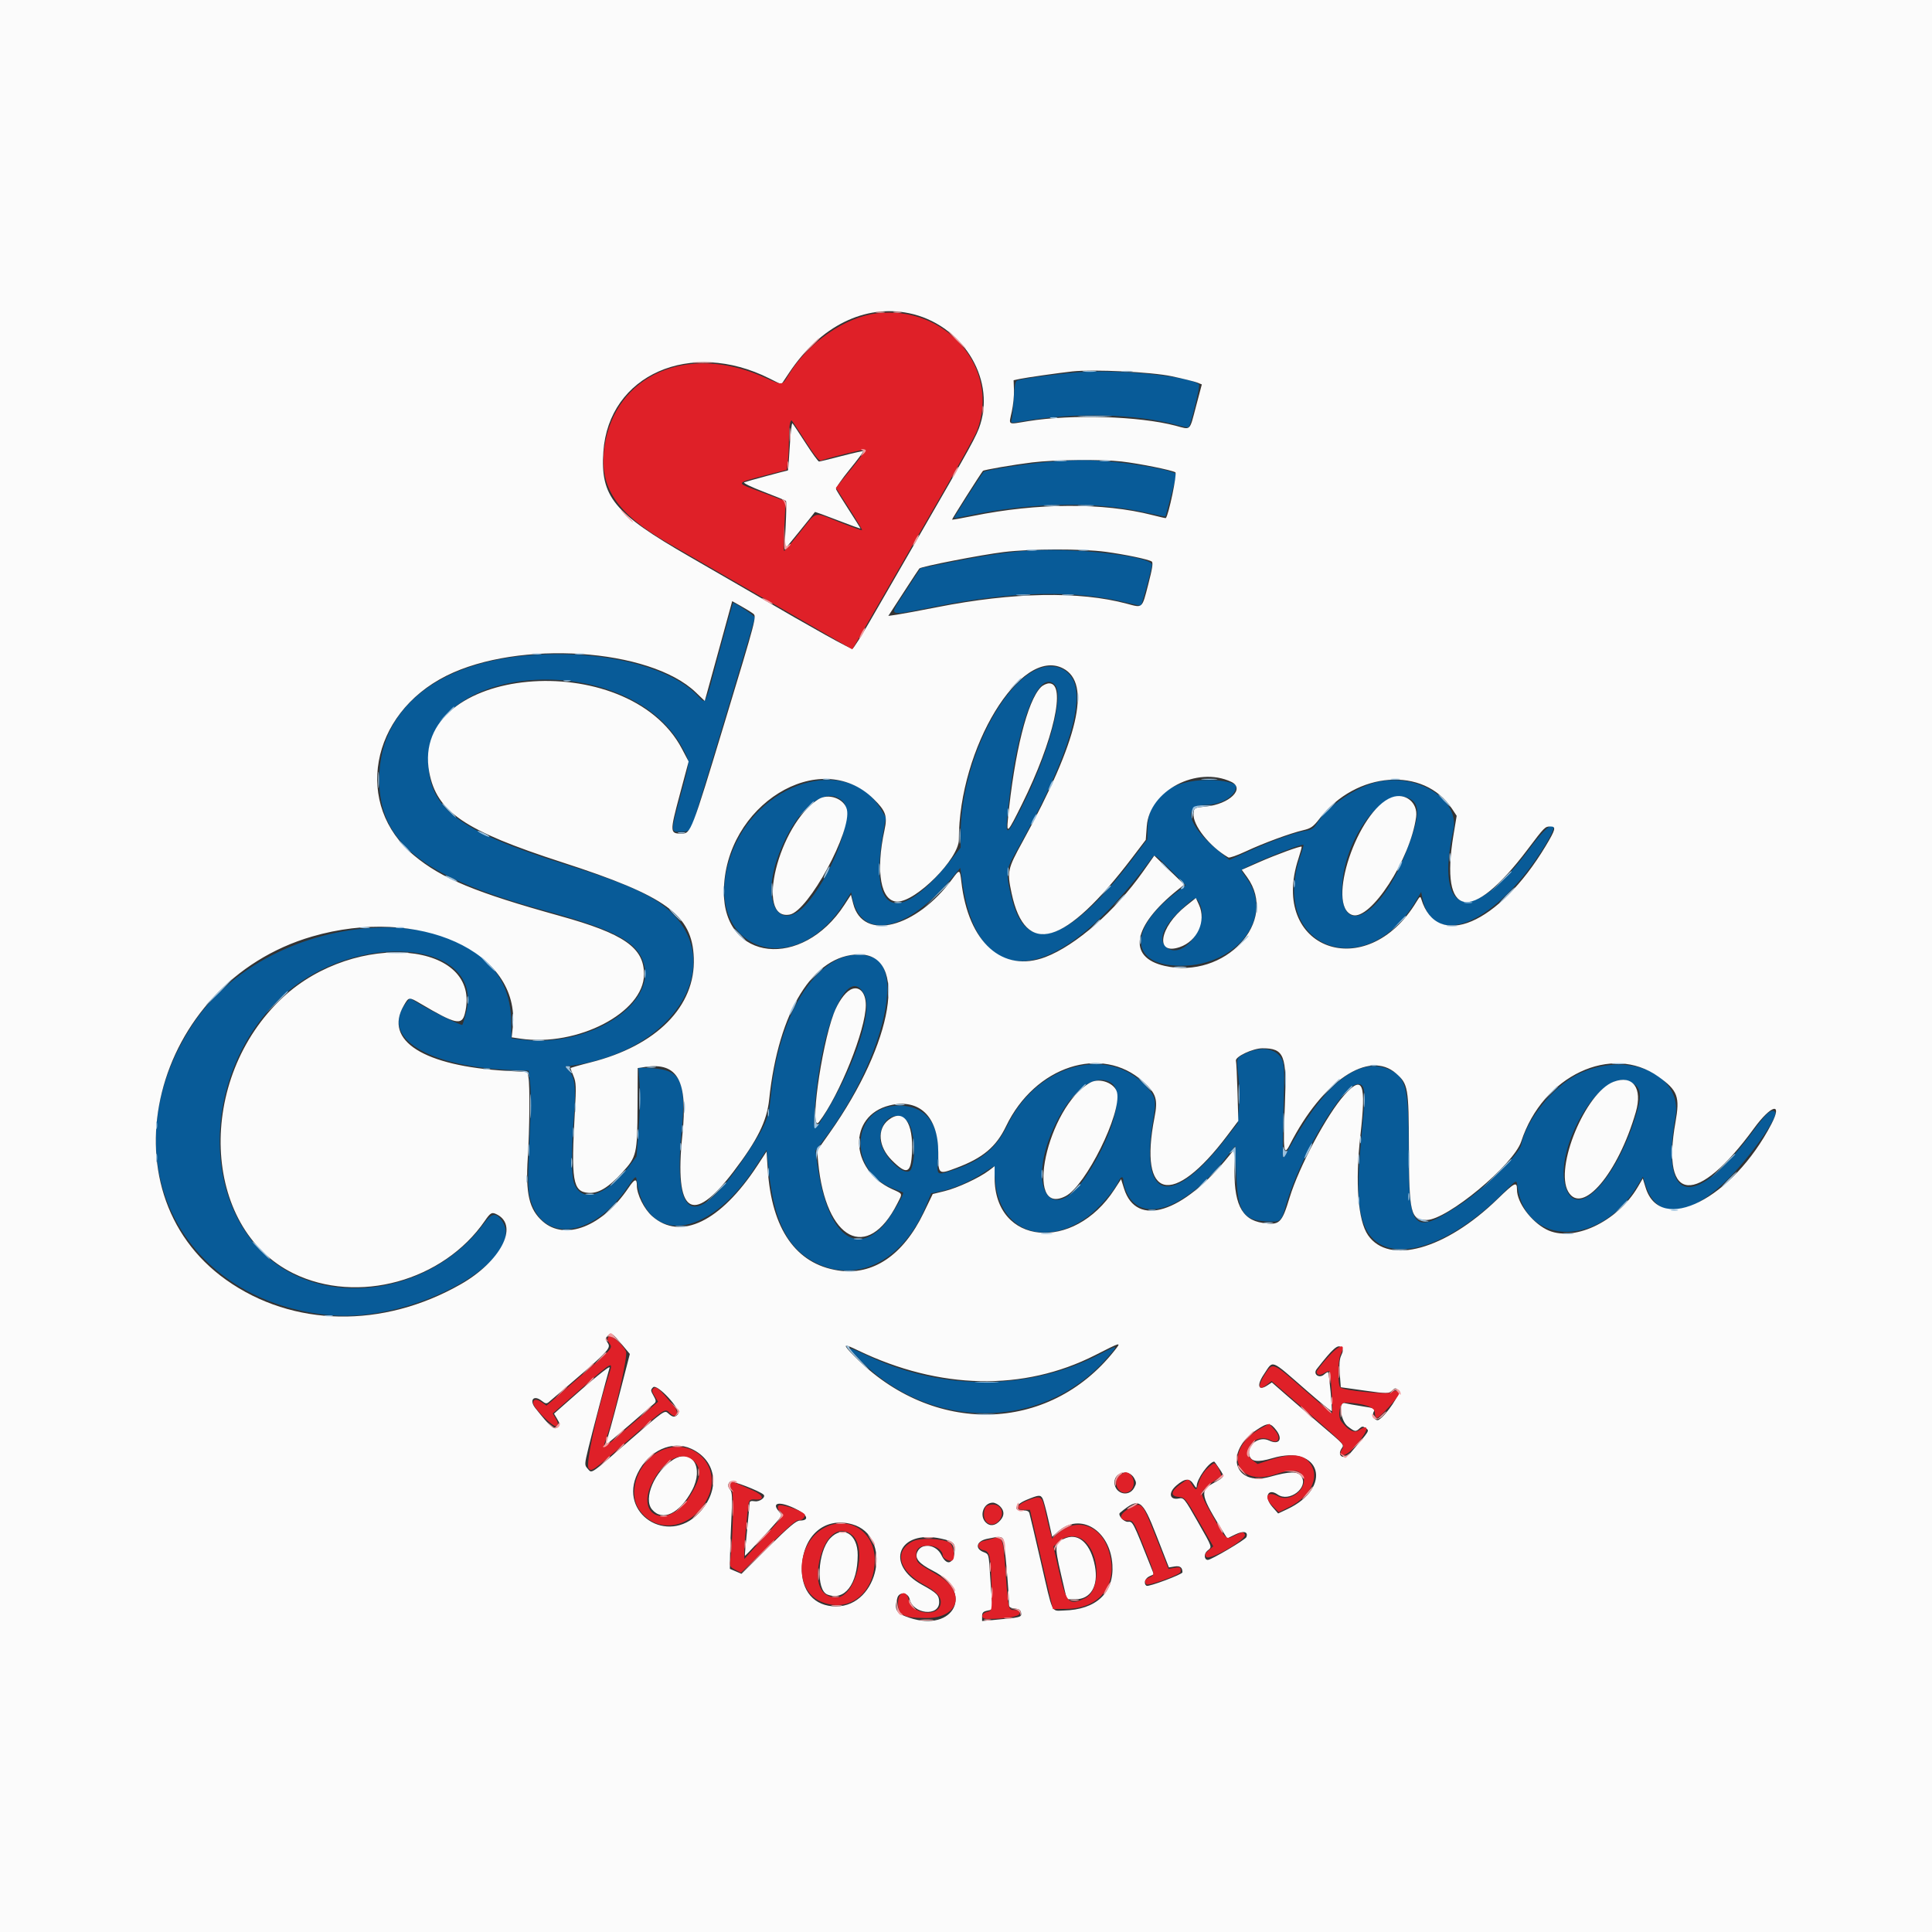 <svg id="svg" version="1.1" width="400" height="400" viewBox="0 0 400 400" xmlns="http://www.w3.org/2000/svg" xmlns:xlink="http://www.w3.org/1999/xlink" ><rect x="0" y="0" width="400" height="400" fill="#333333" stroke="none"/><g id="svgg"><path id="path0" d="M223.698 77.033 C 219.871 77.288,212.251 78.286,210.697 78.735 C 210.218 78.873,210.057 79.628,209.890 82.509 C 209.776 84.490,209.575 86.457,209.445 86.879 C 209.210 87.636,209.246 87.641,211.918 87.183 C 222.702 85.336,235.224 85.669,243.806 88.033 C 244.983 88.357,246.016 88.552,246.100 88.467 C 246.513 88.055,248.509 79.845,248.255 79.607 C 246.493 77.958,232.236 76.463,223.698 77.033 M217.470 95.593 C 213.064 95.910,204.062 97.292,203.645 97.715 C 203.225 98.142,197.427 107.180,197.516 107.269 C 197.563 107.316,198.766 107.109,200.189 106.809 C 213.567 103.992,226.741 103.751,237.278 106.132 C 239.459 106.625,241.268 106.988,241.297 106.940 C 241.327 106.892,241.867 104.884,242.498 102.480 L 243.645 98.107 242.736 97.762 C 240.794 97.024,234.411 95.938,229.854 95.570 C 224.610 95.148,223.636 95.149,217.470 95.593 M211.701 114.083 C 207.205 114.486,202.541 115.221,195.759 116.594 L 190.592 117.641 187.531 122.339 C 183.887 127.931,183.291 127.616,193.666 125.572 C 209.959 122.362,222.588 122.114,233.337 124.794 C 234.863 125.174,236.161 125.437,236.222 125.378 C 236.434 125.175,238.497 117.590,238.508 116.975 C 238.541 115.077,221.325 113.219,211.701 114.083 M149.105 134.355 C 145.690 147.067,146.308 145.902,144.137 143.731 C 139.059 138.653,127.834 135.413,115.370 135.428 C 92.718 135.455,78.519 145.438,78.519 161.336 C 78.519 174.464,87.456 181.571,112.669 188.490 C 127.503 192.561,132.099 195.044,133.342 199.663 C 135.634 208.173,121.882 216.788,108.413 215.281 L 105.900 215.000 105.820 211.091 C 105.293 185.183,57.198 185.873,39.944 212.037 C 22.326 238.751,36.459 269.075,68.018 272.275 C 85.858 274.084,110.604 260.052,103.472 252.171 C 102.480 251.074,101.638 251.354,100.252 253.241 C 89.721 267.570,68.471 271.152,55.927 260.712 C 41.012 248.300,42.265 221.108,58.435 206.284 C 73.707 192.282,100.346 194.657,96.499 209.676 C 96.172 210.953,95.819 212.082,95.715 212.187 C 95.509 212.393,88.915 209.147,86.418 207.610 L 84.874 206.660 84.103 207.639 C 78.487 214.780,88.568 221.008,106.667 221.579 L 109.444 221.667 109.753 224.259 C 109.937 225.800,109.883 230.620,109.620 236.137 C 109.286 243.176,109.282 245.919,109.606 247.479 C 111.681 257.473,122.547 256.619,129.862 245.889 C 131.397 243.637,131.683 243.373,131.779 244.121 C 133.548 257.956,146.541 256.686,156.319 241.721 L 158.704 238.071 159.159 242.369 C 160.307 253.213,163.222 258.776,169.258 261.636 C 177.854 265.710,187.249 260.684,191.744 249.607 L 192.778 247.059 194.792 246.637 C 197.470 246.076,200.807 244.638,203.468 242.900 C 204.663 242.120,205.680 241.481,205.729 241.481 C 205.779 241.481,205.915 242.756,206.033 244.313 C 206.819 254.702,216.045 258.441,225.046 252.018 C 227.298 250.411,230.633 246.640,231.517 244.700 C 232.085 243.454,232.593 243.416,232.593 244.620 C 232.593 245.124,232.941 246.249,233.367 247.120 C 236.513 253.557,245.772 250.117,254.023 239.444 L 255.741 237.222 255.938 242.778 C 256.225 250.878,257.309 252.642,262.141 252.874 C 265.238 253.023,265.232 253.028,266.243 249.501 C 269.157 239.339,278.029 224.444,281.169 224.444 C 282.619 224.444,282.786 225.907,282.111 232.717 C 280.842 245.509,280.958 250.280,282.628 254.055 C 286.237 262.213,298.820 259.220,310.885 247.332 C 314.341 243.927,313.923 244.093,314.229 246.003 C 316.167 258.125,331.265 258.026,338.786 245.841 L 340.147 243.635 340.753 245.492 C 343.105 252.709,349.770 252.090,357.966 243.892 C 362.474 239.383,368.313 231.029,367.515 230.231 C 366.776 229.492,365.776 230.345,363.115 233.981 C 350.878 250.711,343.621 249.471,346.884 231.210 C 348.470 222.336,336.681 217.318,326.481 222.525 C 321.392 225.124,315.963 231.947,314.948 237.018 C 314.566 238.931,307.118 246.252,302.407 249.345 C 292.581 255.798,291.668 254.910,291.663 238.889 C 291.658 225.178,291.169 223.054,287.650 221.456 C 281.665 218.738,274.774 223.849,267.763 236.204 C 266.693 238.088,265.737 239.630,265.637 239.630 C 265.537 239.630,265.577 235.318,265.725 230.048 C 265.966 221.508,265.928 220.338,265.380 219.278 C 264.193 216.983,260.986 216.527,257.710 218.187 C 255.907 219.101,255.948 218.957,256.389 222.778 C 256.606 224.665,256.655 227.520,256.501 229.359 L 256.229 232.607 253.717 235.841 C 242.485 250.301,235.874 248.557,238.737 231.889 C 239.454 227.711,239.316 227.092,237.153 224.780 C 229.237 216.316,214.630 220.467,208.627 232.885 C 206.291 237.717,203.220 240.290,197.512 242.194 C 193.888 243.404,193.939 243.437,194.215 240.093 C 194.800 232.976,191.851 228.905,186.111 228.905 C 176.160 228.905,175.299 242.512,185.022 246.119 C 186.028 246.493,186.909 246.840,186.979 246.890 C 187.343 247.155,184.101 252.508,182.709 253.940 C 176.673 260.150,171.180 254.976,169.243 241.254 L 168.818 238.249 170.539 235.987 C 182.310 220.509,187.585 200.468,180.503 198.131 C 170.959 194.981,161.427 207.966,159.630 226.564 C 159.136 231.677,158.672 232.804,154.402 239.252 C 144.068 254.856,139.266 253.083,141.115 234.346 C 142.138 223.988,141.017 221.525,135.128 221.184 L 132.170 221.013 132.421 224.488 C 132.560 226.409,132.474 230.529,132.230 233.704 L 131.788 239.444 130.299 241.381 C 125.453 247.686,120.351 249.255,118.831 244.906 C 118.277 243.322,118.286 238.048,118.857 230.587 C 119.270 225.180,119.009 222.977,117.802 221.692 L 116.993 220.831 118.758 220.567 C 142.451 217.014,152.156 195.544,134.533 185.670 C 130.856 183.610,126.283 181.862,116.802 178.891 C 94.877 172.020,88.704 167.339,88.704 157.587 C 88.704 136.568,130.717 134.547,141.407 155.052 C 142.884 157.885,142.912 157.335,140.926 164.650 C 138.822 172.399,138.823 172.222,140.881 172.222 C 142.668 172.222,143.046 171.917,143.635 170.000 C 147.568 157.193,156.296 128.133,156.296 127.846 C 156.296 127.529,152.257 124.807,151.803 124.818 C 151.728 124.820,150.514 129.111,149.105 134.355 M216.049 138.129 C 207.782 140.124,198.898 158.003,198.890 172.661 L 198.889 175.507 196.728 178.216 C 185.875 191.823,179.847 189.345,182.835 172.504 L 183.409 169.268 182.450 167.632 C 175.608 155.957,156.567 161.814,151.257 177.226 C 144.789 196.001,164.037 203.992,174.785 186.994 L 176.218 184.727 176.488 185.974 C 178.404 194.848,187.769 192.941,197.060 181.786 L 198.812 179.684 199.248 182.670 C 202.691 206.215,219.080 204.087,238.519 177.572 C 239.057 176.838,239.174 176.914,242.289 180.049 L 245.504 183.283 243.527 184.776 C 233.877 192.062,233.790 199.361,243.346 199.922 C 255.697 200.648,264.273 189.907,257.956 181.624 C 257.450 180.962,257.037 180.316,257.037 180.189 C 257.037 179.659,269.484 174.546,269.860 174.922 C 269.932 174.994,269.667 175.972,269.272 177.096 C 262.541 196.248,282.840 204.105,293.233 186.370 L 294.233 184.663 294.529 186.086 C 296.764 196.846,309.965 191.121,319.836 175.110 C 323.572 169.051,321.244 169.511,316.643 175.741 C 304.772 191.818,296.916 189.878,300.897 171.852 C 302.261 165.671,293.721 160.118,285.481 161.829 C 280.930 162.774,274.867 166.875,272.601 170.542 C 272.029 171.467,271.509 171.812,270.425 171.985 C 268.158 172.348,263.502 174.001,258.831 176.102 L 254.513 178.044 251.808 175.777 C 245.869 170.799,244.863 166.677,249.582 166.659 C 252.847 166.646,255.926 164.762,255.926 162.777 C 255.926 162.134,253.063 161.481,250.236 161.481 C 242.425 161.481,237.735 165.103,237.599 171.240 L 237.542 173.777 234.428 177.907 C 221.453 195.117,212.450 198.082,209.497 186.118 C 208.199 180.859,208.257 180.065,210.183 176.670 C 220.227 158.969,224.580 146.170,222.305 141.026 C 221.249 138.640,218.743 137.480,216.049 138.129 M218.354 141.740 C 220.484 143.870,217.106 156.255,211.314 167.546 C 208.051 173.906,207.932 173.723,209.100 164.140 C 210.979 148.723,215.176 138.563,218.354 141.740 M174.522 165.947 C 176.896 168.321,172.996 179.748,167.484 186.569 C 161.914 193.461,157.534 187.685,160.889 177.872 C 164.297 167.906,170.796 162.221,174.522 165.947 M291.631 165.237 C 294.151 166.384,294.027 168.944,291.087 176.488 C 285.858 189.905,277.355 194.427,277.866 183.519 C 278.338 173.426,286.325 162.819,291.631 165.237 M248.324 187.019 C 250.631 191.480,244.798 199.112,241.418 196.054 C 239.695 194.494,240.868 191.677,244.706 188.160 C 247.520 185.582,247.572 185.565,248.324 187.019 M179.008 206.010 C 180.670 209.411,177.145 220.195,171.103 230.199 C 168.465 234.567,168.362 234.549,168.672 229.778 C 169.789 212.548,175.634 199.107,179.008 206.010 M230.058 224.196 C 232.916 225.981,230.521 234.961,224.933 243.418 C 217.944 253.997,212.454 246.382,218.011 233.816 C 221.481 225.970,226.491 221.969,230.058 224.196 M337.186 223.850 C 339.962 225.010,340.166 226.468,338.334 232.061 C 334.301 244.373,326.926 252.063,324.429 246.561 C 320.999 239.007,330.971 221.253,337.186 223.850 M187.908 232.224 C 189.285 233.861,189.717 239.262,188.686 241.949 C 187.736 244.425,182.222 239.051,182.222 235.650 C 182.222 231.628,185.662 229.555,187.908 232.224 M227.593 280.422 C 213.463 287.815,195.631 288.045,180.370 281.030 C 174.999 278.561,175.093 278.543,177.963 281.477 C 192.501 296.337,215.716 296.296,228.999 281.386 C 231.750 278.298,231.708 278.269,227.593 280.422 " stroke="none" fill="#085b98" fill-rule="evenodd"></path><path id="path1" d="M0.000 200.000 L 0.000 400.000 200.000 400.000 L 400.000 400.000 400.000 200.000 L 400.000 0.000 200.000 0.000 L 0.000 0.000 0.000 200.000 M188.223 64.851 C 198.994 67.080,206.028 78.044,202.968 87.831 C 202.226 90.203,201.342 91.811,189.663 112.037 C 186.134 118.148,181.824 125.622,180.085 128.645 C 178.346 131.668,176.732 134.214,176.500 134.304 C 176.135 134.444,168.529 130.216,156.481 123.177 C 154.648 122.106,148.401 118.495,142.600 115.152 C 127.040 106.186,124.291 102.825,124.922 93.533 C 126.003 77.617,142.956 70.137,159.309 78.360 L 161.766 79.596 163.427 77.113 C 169.865 67.491,179.046 62.951,188.223 64.851 M242.593 77.901 C 244.935 78.400,247.296 78.984,247.839 79.198 L 248.827 79.588 247.649 84.028 C 246.222 89.403,246.648 88.994,243.373 88.134 C 235.802 86.146,221.967 85.724,212.817 87.203 C 208.473 87.904,208.851 88.133,209.488 85.185 C 209.774 83.861,209.974 81.866,209.932 80.752 L 209.857 78.725 211.132 78.451 C 212.430 78.171,219.346 77.187,222.037 76.899 C 226.460 76.426,238.403 77.008,242.593 77.901 M163.514 92.373 C 163.365 95.142,163.184 97.407,163.110 97.407 C 162.892 97.407,154.682 99.631,154.074 99.854 C 153.762 99.969,155.498 100.818,158.027 101.788 C 160.506 102.740,162.622 103.606,162.728 103.714 C 162.834 103.821,162.805 106.113,162.664 108.806 C 162.523 111.500,162.441 113.704,162.482 113.704 C 162.540 113.704,168.438 106.425,168.718 106.008 C 168.756 105.951,170.893 106.726,173.468 107.729 C 176.042 108.733,178.148 109.492,178.148 109.416 C 178.148 109.340,177.048 107.577,175.704 105.498 C 174.359 103.420,173.185 101.525,173.094 101.289 C 173.003 101.052,174.265 99.216,175.899 97.209 C 177.533 95.203,178.806 93.498,178.729 93.421 C 178.653 93.344,176.632 93.793,174.240 94.418 C 171.848 95.044,169.746 95.556,169.569 95.556 C 169.392 95.556,168.149 93.847,166.807 91.759 C 165.464 89.671,164.235 87.823,164.075 87.651 C 163.914 87.479,163.662 89.604,163.514 92.373 M232.222 95.550 C 235.791 95.957,242.602 97.326,243.347 97.786 C 243.750 98.035,241.926 106.768,241.366 107.269 C 241.328 107.303,240.081 107.021,238.597 106.642 C 228.398 104.037,214.810 104.101,201.457 106.819 C 199.128 107.292,197.172 107.638,197.110 107.586 C 197.025 107.515,203.044 98.021,203.511 97.489 C 203.703 97.270,209.995 96.189,213.704 95.738 C 218.457 95.160,227.959 95.064,232.222 95.550 M228.889 114.246 C 233.011 114.805,237.694 115.787,238.441 116.248 C 238.779 116.457,238.602 117.637,237.721 121.040 C 236.422 126.061,236.620 125.882,233.333 125.000 C 223.464 122.351,209.791 122.599,194.025 125.710 C 190.487 126.409,186.766 127.101,185.756 127.248 L 183.918 127.515 184.500 126.628 C 184.819 126.140,186.214 123.991,187.600 121.852 C 188.985 119.713,190.219 117.844,190.341 117.699 C 190.688 117.289,203.204 114.853,207.860 114.289 C 213.466 113.610,224.043 113.588,228.889 114.246 M155.935 127.045 C 156.674 127.601,156.591 127.920,150.007 149.638 C 143.151 172.254,143.020 172.593,141.111 172.593 C 138.672 172.593,138.658 172.318,140.706 164.651 L 142.573 157.663 141.196 155.044 C 129.960 133.660,84.787 137.795,88.861 159.834 C 90.382 168.060,96.146 171.976,116.377 178.528 C 137.990 185.526,143.307 189.390,143.644 198.340 C 144.020 208.340,135.948 216.508,122.287 219.952 C 119.995 220.529,118.118 221.068,118.115 221.149 C 118.111 221.230,118.388 221.963,118.731 222.778 C 119.275 224.074,119.312 224.977,119.028 230.000 C 118.208 244.506,118.574 246.728,121.818 246.967 C 123.913 247.121,125.953 245.893,128.849 242.732 C 131.816 239.494,131.946 238.934,131.996 229.177 L 132.037 221.131 133.598 220.896 C 140.328 219.881,142.448 223.775,141.275 235.000 C 139.576 251.261,143.233 253.889,151.844 242.593 C 156.847 236.029,158.774 232.130,159.250 227.611 C 161.174 209.330,168.414 197.644,177.842 197.603 C 188.065 197.559,185.070 215.722,171.744 234.582 L 169.161 238.238 169.398 240.693 C 170.957 256.850,179.614 261.349,185.770 249.201 C 186.900 246.971,186.999 247.243,184.678 246.181 C 175.846 242.138,175.515 231.010,184.162 228.868 C 190.314 227.343,194.259 231.150,194.259 238.611 C 194.259 243.232,194.238 243.214,198.028 241.796 C 203.497 239.750,206.248 237.439,208.297 233.171 C 214.271 220.727,228.115 216.207,236.647 223.915 C 239.395 226.398,239.767 227.570,239.018 231.395 C 235.691 248.406,242.756 250.146,254.089 235.106 L 256.380 232.066 256.211 226.126 C 256.119 222.858,255.975 219.935,255.892 219.630 C 255.664 218.792,259.379 217.037,261.381 217.037 C 265.891 217.037,266.449 218.457,266.016 228.818 C 265.619 238.319,265.765 239.507,267.025 237.037 C 273.788 223.778,283.419 217.307,289.041 222.243 C 291.536 224.433,291.663 225.169,291.698 237.593 C 291.736 251.233,292.071 252.603,295.360 252.587 C 299.621 252.568,313.383 241.143,314.959 236.317 C 319.403 222.712,333.678 215.980,343.368 222.919 C 347.366 225.782,347.835 227.042,346.884 232.363 C 343.869 249.230,351.323 249.802,363.148 233.612 C 366.723 228.718,369.149 228.105,366.760 232.700 C 358.696 248.210,343.756 255.773,340.710 245.887 L 340.123 243.984 339.080 245.764 C 334.816 253.039,325.531 257.339,320.142 254.533 C 316.956 252.874,314.074 248.963,314.074 246.299 C 314.074 244.549,313.649 244.756,310.033 248.263 C 299.265 258.706,287.558 261.974,283.244 255.741 C 281.141 252.704,280.545 244.883,281.663 235.000 C 282.880 224.241,282.175 222.463,278.365 226.681 C 274.753 230.679,268.943 241.552,266.993 247.963 C 265.369 253.299,264.927 253.712,261.403 253.184 C 256.951 252.516,255.315 249.039,255.621 240.897 L 255.741 237.705 254.446 239.315 C 244.902 251.193,235.280 254.205,232.730 246.113 L 232.107 244.138 230.750 246.235 C 222.258 259.364,205.926 257.779,205.926 243.828 L 205.926 241.444 204.722 242.357 C 202.740 243.860,198.246 245.949,195.596 246.600 L 193.111 247.210 191.224 251.118 C 186.980 259.910,180.676 264.147,173.498 263.031 C 164.794 261.678,159.782 254.489,158.956 242.174 L 158.704 238.417 156.789 241.338 C 149.173 252.961,140.881 256.951,135.036 251.806 C 133.364 250.335,131.852 247.300,131.852 245.418 C 131.852 243.900,131.385 244.042,130.100 245.950 C 124.718 253.942,117.015 256.959,112.381 252.890 C 109.549 250.404,108.790 247.158,109.276 239.615 C 109.652 233.778,109.725 224.646,109.409 223.061 L 109.188 221.956 104.872 221.706 C 87.739 220.713,79.422 215.455,83.570 208.241 C 84.651 206.362,84.638 206.363,87.084 207.805 C 94.315 212.069,95.616 212.362,96.244 209.868 C 100.025 194.851,73.657 192.481,58.585 206.481 C 40.466 223.313,41.634 254.274,60.741 263.638 C 74.001 270.138,91.781 265.262,100.377 252.769 C 101.584 251.014,101.848 250.885,102.983 251.492 C 107.445 253.880,103.595 261.208,95.429 265.871 C 79.240 275.115,60.631 274.783,46.852 265.004 C 20.750 246.479,31.490 203.518,64.630 193.892 C 86.714 187.478,107.799 197.003,106.163 212.656 L 105.942 214.772 107.667 215.030 C 119.525 216.809,133.333 209.643,133.333 201.711 C 133.333 196.192,129.194 193.320,115.926 189.633 C 98.400 184.763,91.496 181.904,85.758 177.141 C 73.181 166.702,76.562 147.836,92.431 139.906 C 107.400 132.426,134.543 134.230,144.041 143.336 L 145.908 145.126 146.292 143.767 C 146.504 143.019,147.783 138.370,149.136 133.436 L 151.594 124.465 153.390 125.473 C 154.378 126.028,155.523 126.735,155.935 127.045 M220.089 138.379 C 226.033 141.453,223.304 153.154,211.724 174.237 C 208.590 179.943,208.484 180.437,209.430 184.899 C 212.270 198.299,220.467 195.901,234.398 177.593 L 237.216 173.889 237.430 171.042 C 237.980 163.689,247.790 158.539,254.907 161.865 C 257.868 163.249,254.552 166.497,249.687 166.978 C 247.248 167.220,247.221 167.235,247.108 168.399 C 246.876 170.795,250.396 175.257,254.310 177.525 C 254.541 177.660,256.158 177.100,257.904 176.282 C 261.548 174.574,267.110 172.523,269.824 171.885 C 271.422 171.509,271.903 171.166,273.228 169.454 C 280.812 159.652,294.781 158.616,300.610 167.423 L 301.588 168.901 300.926 172.876 C 298.048 190.171,304.513 191.459,316.231 175.926 C 319.829 171.156,319.861 171.125,321.019 171.117 C 322.227 171.109,322.068 171.744,320.007 175.173 C 310.273 191.369,297.497 196.807,294.260 186.132 C 294.069 185.502,293.947 185.571,293.274 186.687 C 282.914 203.888,262.693 196.534,268.818 177.794 C 269.248 176.478,269.551 175.354,269.492 175.294 C 269.292 175.094,264.242 176.933,260.655 178.513 L 257.092 180.082 258.185 181.591 C 264.839 190.777,253.638 202.835,241.111 199.971 C 233.344 198.195,234.446 191.766,243.806 184.259 L 245.191 183.148 242.087 180.147 L 238.983 177.146 236.626 180.485 C 230.912 188.582,222.730 195.747,216.468 198.139 C 207.596 201.527,200.466 195.154,199.041 182.561 C 198.748 179.967,198.664 179.937,197.222 181.904 C 189.688 192.183,178.664 194.969,176.648 187.103 L 176.175 185.258 174.816 187.351 C 166.084 200.806,149.804 199.030,149.866 184.630 C 149.942 166.725,169.755 154.454,180.879 165.421 C 183.399 167.905,183.760 168.940,183.126 171.852 C 181.242 180.510,182.350 186.667,185.792 186.667 C 189.695 186.667,198.519 177.779,198.519 173.847 C 198.519 154.887,211.317 133.843,220.089 138.379 M215.513 142.265 C 212.711 145.067,210.015 155.860,208.677 169.630 C 208.375 172.746,208.630 172.471,211.602 166.481 C 218.152 153.279,220.809 141.481,217.231 141.481 C 216.717 141.481,215.944 141.834,215.513 142.265 M169.427 165.485 C 161.213 170.646,156.244 190.730,163.522 189.351 C 167.383 188.620,176.432 171.954,175.337 167.592 C 174.767 165.321,171.527 164.166,169.427 165.485 M288.148 165.079 C 281.082 167.693,274.407 187.669,280.006 189.446 C 283.744 190.633,291.990 177.942,293.196 169.146 C 293.604 166.169,290.960 164.039,288.148 165.079 M245.556 187.549 C 239.979 191.997,239.076 197.870,244.242 196.094 C 247.912 194.833,249.788 190.703,248.231 187.314 L 247.593 185.924 245.556 187.549 M176.028 204.929 C 174.855 205.580,173.451 207.606,172.606 209.865 C 169.962 216.930,167.522 234.946,169.569 232.285 C 173.822 226.757,179.259 213.177,179.259 208.084 C 179.259 205.394,177.783 203.953,176.028 204.929 M225.741 224.133 C 216.827 229.034,211.809 252.265,220.667 247.624 C 224.816 245.450,232.222 230.512,231.279 226.218 C 230.848 224.256,227.684 223.065,225.741 224.133 M334.074 223.972 C 328.237 226.176,321.802 241.769,324.685 246.724 C 327.577 251.693,335.012 242.937,338.680 230.239 C 340.117 225.268,338.059 222.468,334.074 223.972 M183.948 231.872 C 181.545 233.762,181.846 237.421,184.633 240.208 C 187.728 243.303,188.591 242.996,188.816 238.721 C 189.149 232.366,187.059 229.425,183.948 231.872 M128.915 278.550 L 130.401 280.324 128.124 289.144 C 126.872 293.994,125.672 298.296,125.456 298.704 C 125.091 299.392,125.114 299.405,125.773 298.890 C 126.416 298.386,134.334 291.589,135.481 290.556 C 135.873 290.203,135.839 289.908,135.296 288.963 C 134.689 287.905,134.682 287.752,135.217 287.217 C 136.040 286.394,141.114 291.882,140.365 292.785 C 139.759 293.515,139.276 293.476,138.357 292.625 C 137.596 291.919,137.562 291.943,130.186 298.365 C 121.989 305.502,122.594 305.098,121.658 304.064 C 120.997 303.335,121.003 303.211,121.847 299.712 C 122.578 296.685,125.502 285.596,126.212 283.161 C 126.394 282.539,122.629 285.621,116.151 291.400 L 114.710 292.685 115.361 293.787 C 115.969 294.817,115.971 294.928,115.391 295.500 C 114.736 296.145,113.972 295.479,110.837 291.532 C 109.515 289.867,110.502 288.727,112.146 290.020 C 112.941 290.645,113.164 290.678,113.668 290.249 C 126.335 279.469,126.592 279.210,125.802 278.004 C 125.294 277.229,125.297 277.084,125.835 276.546 C 126.543 275.838,126.767 275.984,128.915 278.550 M230.716 279.661 C 217.123 296.823,193.114 297.317,176.863 280.770 C 174.375 278.236,174.483 278.065,177.620 279.577 C 194.538 287.733,211.932 288.088,226.725 280.577 C 232.257 277.768,232.206 277.779,230.716 279.661 M277.756 279.047 C 278.096 279.458,278.081 279.811,277.687 280.622 C 277.328 281.361,277.240 282.479,277.386 284.441 L 277.593 287.214 282.520 287.905 C 287.255 288.569,287.477 288.570,288.180 287.934 C 288.856 287.322,288.958 287.318,289.515 287.875 C 290.078 288.438,287.068 292.954,285.471 293.941 C 284.787 294.364,283.964 293.120,284.395 292.314 C 284.764 291.624,284.612 291.551,281.931 291.136 C 280.360 290.892,278.782 290.609,278.426 290.507 C 277.022 290.103,277.550 294.183,279.049 295.326 C 280.530 296.455,280.666 296.479,281.478 295.744 C 282.001 295.271,282.189 295.265,282.789 295.703 C 283.546 296.257,283.676 296.049,279.558 300.869 C 278.320 302.317,276.742 301.521,277.726 299.945 C 278.296 299.033,278.629 299.412,273.148 294.732 C 271.111 292.992,268.068 290.365,266.385 288.893 L 263.326 286.216 262.361 286.848 C 260.503 288.065,260.127 286.832,261.662 284.554 C 263.697 281.532,262.840 281.207,270.540 287.916 C 273.316 290.335,275.646 292.252,275.717 292.175 C 275.886 291.994,275.182 284.318,274.977 284.113 C 274.890 284.026,274.515 284.231,274.143 284.567 C 273.134 285.481,271.783 284.515,272.603 283.466 C 276.065 279.040,277.049 278.196,277.756 279.047 M264.252 296.134 C 265.670 297.994,264.798 299.222,262.751 298.246 C 260.664 297.251,258.129 299.140,258.669 301.288 C 259.009 302.644,260.354 302.815,263.451 301.897 C 273.459 298.931,276.088 307.950,266.527 312.453 L 264.630 313.346 263.426 311.982 C 261.633 309.949,262.482 307.991,264.533 309.428 C 266.915 311.096,270.967 308.012,269.445 305.689 C 268.716 304.578,267.057 304.592,262.960 305.744 C 255.420 307.863,253.355 300.558,260.211 296.019 C 262.511 294.495,263.013 294.510,264.252 296.134 M143.148 299.963 C 148.486 302.440,149.200 308.563,144.700 313.273 C 138.230 320.044,127.939 313.342,132.015 305.012 C 134.313 300.315,139.165 298.115,143.148 299.963 M139.429 302.171 C 135.551 304.536,133.098 310.264,134.997 312.521 C 137.155 315.087,140.708 313.388,143.281 308.560 C 145.781 303.871,143.324 299.796,139.429 302.171 M252.479 304.116 C 253.591 305.795,253.614 305.742,251.171 307.094 C 248.307 308.679,248.514 309.596,253.566 317.678 L 254.082 318.505 255.745 317.697 C 257.467 316.861,258.485 317.105,258.046 318.250 C 257.845 318.775,250.763 322.963,250.077 322.963 C 249.284 322.963,249.217 321.671,249.977 321.055 C 250.996 320.230,251.112 320.574,247.929 314.977 C 245.219 310.209,245.081 310.039,244.075 310.241 C 242.113 310.633,241.815 309.051,243.568 307.550 C 245.329 306.042,246.298 305.978,247.127 307.315 C 247.606 308.088,247.760 308.174,247.768 307.670 C 247.790 306.208,250.253 302.756,251.384 302.604 C 251.432 302.598,251.925 303.278,252.479 304.116 M234.803 306.019 C 235.312 306.933,235.312 307.141,234.803 308.056 C 233.672 310.087,230.741 309.247,230.741 306.891 C 230.741 304.759,233.743 304.114,234.803 306.019 M158.086 309.449 C 158.615 309.955,157.309 310.968,156.316 310.823 C 155.403 310.689,155.183 310.790,155.173 311.347 C 155.167 311.726,154.933 314.287,154.653 317.037 C 154.373 319.787,154.178 322.073,154.220 322.117 C 154.309 322.211,160.238 315.817,161.245 314.541 C 161.880 313.736,161.887 313.616,161.337 313.008 C 159.655 311.150,161.199 310.752,164.388 312.222 C 167.144 313.492,167.767 314.815,165.609 314.815 C 164.854 314.815,163.403 316.040,159.078 320.327 L 153.519 325.840 152.315 325.326 L 151.111 324.813 151.150 321.943 C 151.171 320.365,151.303 316.824,151.444 314.074 C 151.640 310.224,151.589 308.940,151.220 308.489 C 150.635 307.775,150.614 307.312,151.145 306.781 C 151.475 306.451,157.286 308.685,158.086 309.449 M215.868 310.278 C 216.054 310.634,216.575 312.555,217.025 314.547 L 217.843 318.168 219.113 317.052 C 223.695 313.030,229.855 316.841,230.309 323.979 C 230.678 329.775,226.946 333.280,220.239 333.437 C 217.596 333.499,218.055 334.467,215.519 323.461 C 214.306 318.196,213.229 313.615,213.126 313.280 C 212.997 312.864,212.561 312.688,211.747 312.725 C 209.661 312.818,210.161 311.504,212.593 310.503 C 215.082 309.478,215.437 309.454,215.868 310.278 M207.037 311.852 C 207.950 312.764,207.981 313.756,207.130 314.742 C 206.119 315.910,204.973 316.084,204.093 315.204 C 202.682 313.793,203.640 311.111,205.556 311.111 C 205.963 311.111,206.630 311.444,207.037 311.852 M239.424 317.906 L 242.005 324.517 243.196 324.323 C 244.321 324.141,244.815 324.511,244.815 325.537 C 244.815 325.954,237.807 328.580,237.387 328.321 C 236.714 327.905,237.045 326.782,237.963 326.364 L 238.889 325.942 238.261 324.360 C 234.521 314.943,234.548 314.996,233.527 315.072 C 232.658 315.137,231.347 313.646,231.884 313.204 C 235.867 309.927,236.451 310.291,239.424 317.906 M176.415 315.582 C 184.873 317.931,182.018 332.568,173.098 332.589 C 168.594 332.600,165.819 329.397,166.020 324.419 C 166.285 317.843,170.784 314.019,176.415 315.582 M171.869 318.500 C 169.258 321.295,168.880 329.207,171.313 330.140 C 174.868 331.504,177.550 328.010,177.580 321.975 C 177.601 317.602,174.481 315.704,171.869 318.500 M194.756 318.540 C 197.535 319.137,197.894 319.524,197.584 321.594 C 197.237 323.906,195.924 324.091,194.910 321.971 C 193.849 319.751,190.825 319.338,189.935 321.291 C 189.327 322.625,190.219 323.712,193.154 325.212 C 201.767 329.617,197.575 338.035,188.307 334.948 C 185.503 334.013,185.109 333.370,185.789 330.833 C 186.148 329.494,188.017 329.670,188.325 331.073 C 189.011 334.195,194.444 334.762,194.444 331.711 C 194.444 330.280,193.966 329.793,190.926 328.131 C 183.117 323.861,185.992 316.661,194.756 318.540 M207.679 318.611 C 207.968 318.980,208.915 329.649,208.894 332.291 C 208.890 332.727,209.254 332.951,210.093 333.032 C 211.002 333.120,211.324 333.345,211.411 333.955 C 211.536 334.835,211.334 334.887,205.833 335.387 L 203.333 335.615 203.333 334.650 C 203.333 333.869,203.550 333.642,204.472 333.457 C 205.585 333.235,205.606 333.191,205.408 331.522 C 205.297 330.583,205.096 328.001,204.963 325.783 C 204.721 321.771,204.714 321.750,203.656 321.350 C 201.762 320.635,202.161 319.059,204.352 318.602 C 206.832 318.085,207.268 318.087,207.679 318.611 M220.741 318.410 C 218.309 319.299,218.240 319.795,219.686 326.019 L 220.868 331.111 222.673 331.111 C 225.833 331.111,227.455 328.353,226.699 324.265 C 225.868 319.768,223.470 317.412,220.741 318.410 " stroke="none" fill="#fbfbfb" fill-rule="evenodd"></path><path id="path2" d="M181.521 64.869 C 174.927 65.656,167.318 70.946,163.333 77.513 C 161.876 79.915,162.203 79.886,157.929 77.993 C 142.240 71.046,127.269 77.684,125.145 92.529 C 123.958 100.821,127.565 106.261,138.359 112.464 C 141.604 114.329,151.502 120.036,160.353 125.147 L 176.447 134.439 177.061 133.423 C 177.398 132.864,179.973 128.407,182.784 123.519 C 185.594 118.630,190.982 109.296,194.756 102.778 C 198.530 96.259,201.916 90.146,202.279 89.192 C 207.186 76.327,195.939 63.149,181.521 64.869 M166.725 91.297 C 168.567 94.183,169.612 95.494,169.964 95.361 C 171.532 94.769,178.983 92.934,179.149 93.099 C 179.256 93.207,177.929 95.027,176.200 97.145 L 173.057 100.995 175.841 105.320 C 177.373 107.699,178.560 109.702,178.480 109.771 C 178.399 109.841,176.266 109.082,173.738 108.085 C 168.266 105.927,169.244 105.665,165.569 110.278 C 163.906 112.366,162.451 114.074,162.336 114.074 C 162.221 114.074,162.247 111.758,162.392 108.928 L 162.658 103.781 160.495 102.966 C 159.306 102.517,157.208 101.731,155.833 101.218 C 152.527 99.984,152.570 99.933,158.107 98.501 L 162.882 97.266 163.107 95.619 C 163.232 94.712,163.333 92.674,163.333 91.090 C 163.333 88.555,163.543 87.037,163.894 87.037 C 163.956 87.037,165.230 88.954,166.725 91.297 M125.996 276.767 C 125.678 277.150,125.720 277.478,126.169 278.119 C 126.898 279.159,126.995 279.052,118.889 286.058 L 113.148 291.019 112.132 290.301 C 111.113 289.581,110.360 289.660,110.383 290.485 C 110.411 291.486,114.742 295.760,115.236 295.274 C 115.622 294.895,115.591 294.605,115.071 293.725 L 114.432 292.642 120.417 287.424 C 127.089 281.606,127.043 281.627,125.978 284.884 C 123.590 292.184,121.215 303.196,121.858 303.990 C 122.481 304.760,122.570 304.697,129.932 298.310 C 138.116 291.210,137.594 291.550,138.717 292.605 C 140.133 293.935,140.745 292.592,139.436 291.026 C 136.476 287.486,135.894 286.973,135.346 287.428 C 134.885 287.810,134.911 288.031,135.534 289.039 L 136.255 290.206 130.876 294.825 C 124.503 300.298,124.667 300.210,125.555 297.683 C 127.341 292.601,130.053 280.606,129.605 279.769 C 128.708 278.092,126.453 276.217,125.996 276.767 M274.860 281.060 C 273.613 282.467,272.593 283.794,272.593 284.009 C 272.593 284.740,273.309 284.848,274.215 284.255 C 274.711 283.929,275.195 283.798,275.290 283.961 C 275.559 284.423,276.016 292.593,275.773 292.593 C 275.654 292.593,273.038 290.384,269.958 287.685 C 263.423 281.958,263.528 282.001,261.944 284.436 C 260.271 287.010,260.465 288.128,262.331 286.661 L 263.267 285.925 270.865 292.499 C 278.129 298.784,278.442 299.109,277.950 299.873 C 276.679 301.846,278.452 301.787,280.232 299.797 C 283.290 296.380,283.858 294.467,281.319 296.130 C 280.335 296.775,279.111 296.143,277.697 294.259 C 276.865 293.151,277.390 290.370,278.426 290.393 C 282.074 290.475,284.630 291.295,284.630 292.383 C 284.630 292.970,284.813 293.513,285.037 293.589 C 285.477 293.740,289.630 289.207,289.630 288.576 C 289.630 287.875,288.921 287.740,288.066 288.277 C 287.255 288.786,278.149 287.902,277.498 287.251 C 276.943 286.696,276.973 281.569,277.538 280.475 C 278.851 277.936,277.336 278.267,274.860 281.060 M261.296 295.578 C 253.052 299.985,255.577 308.172,264.259 305.185 C 266.948 304.260,268.589 304.240,269.387 305.122 C 271.477 307.431,267.490 311.329,264.619 309.783 C 262.385 308.580,261.569 309.890,263.407 311.728 L 264.757 313.078 266.810 312.074 C 271.771 309.646,273.588 305.135,270.712 302.380 C 269.295 301.022,266.886 300.974,263.056 302.229 L 260.371 303.108 259.352 302.350 C 256.683 300.365,259.994 296.559,262.994 298.165 C 264.675 299.065,265.341 297.708,263.979 296.156 L 262.778 294.787 261.296 295.578 M136.852 300.333 C 132.194 302.495,129.836 308.773,132.290 312.482 C 135.819 317.814,143.373 316.573,146.518 310.143 C 149.699 303.641,143.431 297.280,136.852 300.333 M143.732 302.564 C 145.360 304.192,145.089 306.175,142.730 309.897 C 138.397 316.733,131.427 314.089,135.031 306.976 C 137.518 302.067,141.312 300.144,143.732 302.564 M249.811 304.189 C 249.112 304.888,248.396 306.118,248.145 307.050 C 247.681 308.771,247.643 308.766,246.436 306.791 C 246.045 306.151,245.924 306.180,244.399 307.278 C 242.368 308.739,242.242 309.768,244.074 309.928 C 245.320 310.037,245.483 310.237,248.283 315.096 L 251.195 320.151 250.251 320.963 C 249.485 321.622,249.390 321.882,249.746 322.339 C 250.419 323.202,258.248 318.657,257.736 317.700 C 257.412 317.095,257.287 317.105,255.732 317.861 C 253.745 318.826,254.027 319.071,250.980 313.728 C 249.057 310.356,248.640 309.354,248.932 308.809 C 249.293 308.135,251.856 306.110,252.708 305.826 C 253.200 305.662,251.929 302.963,251.360 302.963 C 251.182 302.963,250.485 303.515,249.811 304.189 M231.934 305.391 C 229.919 306.803,231.836 310.083,233.889 308.738 C 235.413 307.739,234.723 304.815,232.963 304.815 C 232.850 304.815,232.387 305.074,231.934 305.391 M151.246 307.218 C 151.126 307.531,151.234 308.035,151.485 308.338 C 151.935 308.879,151.787 317.507,151.243 322.470 C 151.039 324.334,151.065 324.402,152.223 325.000 L 153.413 325.616 156.984 322.156 C 164.041 315.320,164.837 314.628,165.525 314.738 C 166.095 314.828,166.925 313.839,166.574 313.488 C 165.669 312.583,161.451 311.231,161.160 311.752 C 160.914 312.191,161.035 312.527,161.605 312.988 C 162.383 313.619,162.372 313.639,159.434 316.866 C 157.810 318.650,155.947 320.710,155.293 321.444 L 154.105 322.778 154.088 321.481 C 154.070 320.035,154.758 312.500,155.027 311.203 C 155.168 310.522,155.416 310.387,156.382 310.463 C 158.401 310.621,158.097 309.545,155.845 308.565 C 154.769 308.096,153.343 307.474,152.677 307.181 C 151.606 306.712,151.439 306.716,151.246 307.218 M212.593 310.716 C 210.478 311.572,210.136 312.593,211.964 312.593 L 213.242 312.593 214.070 316.204 C 214.525 318.190,215.595 322.815,216.448 326.481 L 217.997 333.148 220.873 333.102 C 228.065 332.988,231.762 327.710,229.473 320.825 C 227.769 315.700,222.887 314.109,219.090 317.443 L 217.823 318.556 217.431 317.148 C 217.216 316.374,216.761 314.449,216.420 312.870 C 215.717 309.616,215.547 309.520,212.593 310.716 M233.796 312.310 C 231.610 313.514,231.534 314.815,233.650 314.815 C 234.632 314.815,234.783 315.069,236.785 320.098 C 239.208 326.182,239.183 326.043,237.963 326.599 C 236.993 327.041,236.869 327.314,237.320 328.016 C 237.603 328.456,244.328 326.033,244.406 325.463 C 244.539 324.494,244.373 324.375,243.191 324.597 L 241.937 324.832 239.345 318.289 C 236.395 310.839,236.419 310.866,233.796 312.310 M204.148 311.926 C 203.904 312.170,203.704 312.887,203.704 313.519 C 203.704 315.498,205.513 316.294,206.794 314.878 C 208.076 313.462,207.354 311.481,205.556 311.481 C 205.026 311.481,204.393 311.681,204.148 311.926 M170.693 316.299 C 164.864 319.379,164.289 329.023,169.786 331.520 C 175.582 334.152,181.100 329.981,181.106 322.963 C 181.111 317.099,175.714 313.645,170.693 316.299 M176.480 317.870 C 179.676 320.627,177.049 330.741,173.137 330.741 C 169.799 330.741,168.507 327.489,169.829 322.414 C 171.076 317.626,173.934 315.674,176.480 317.870 M224.778 319.279 C 227.844 322.345,227.758 329.417,224.638 330.897 C 221.294 332.484,220.780 331.955,219.278 325.373 L 218.096 320.191 219.239 319.170 C 220.904 317.681,223.226 317.727,224.778 319.279 M188.962 319.115 C 184.978 321.155,186.065 325.265,191.343 328.121 C 194.101 329.613,195.064 330.807,194.695 332.277 C 194.030 334.927,188.640 334.088,188.146 331.257 C 187.767 329.080,185.926 329.545,185.926 331.818 C 185.926 334.404,186.996 334.988,191.751 334.995 C 198.684 335.005,200.094 329.545,194.062 326.049 C 189.861 323.614,189.822 323.579,189.693 322.234 C 189.543 320.661,190.312 320.000,192.293 320.000 C 193.781 320.000,195.185 320.995,195.185 322.049 C 195.185 322.623,196.617 323.384,197.130 323.083 C 197.949 322.600,197.394 319.742,196.389 319.270 C 194.699 318.475,190.387 318.385,188.962 319.115 M205.000 318.701 C 204.796 318.768,204.171 318.925,203.611 319.049 C 202.160 319.369,202.209 320.683,203.682 320.977 C 204.974 321.236,205.172 322.249,205.296 329.237 C 205.370 333.472,205.370 333.473,204.446 333.697 C 203.059 334.034,202.993 335.185,204.361 335.185 C 208.260 335.185,211.111 334.693,211.111 334.020 C 211.111 333.507,210.835 333.333,210.023 333.333 C 208.742 333.333,208.761 333.421,208.130 324.649 C 207.660 318.131,207.518 317.861,205.000 318.701 " stroke="none" fill="#df2028" fill-rule="evenodd"></path><path id="path3" d="M224.352 76.935 C 225.014 77.017,226.097 77.017,226.759 76.935 C 227.421 76.852,226.880 76.785,225.556 76.785 C 224.231 76.785,223.690 76.852,224.352 76.935 M232.315 76.932 C 232.875 77.017,233.792 77.017,234.352 76.932 C 234.912 76.847,234.454 76.778,233.333 76.778 C 232.213 76.778,231.755 76.847,232.315 76.932 M223.796 86.201 C 225.375 86.271,227.958 86.271,229.537 86.201 C 231.116 86.132,229.824 86.075,226.667 86.075 C 223.509 86.075,222.218 86.132,223.796 86.201 M217.500 86.552 C 217.856 86.645,218.440 86.645,218.796 86.552 C 219.153 86.458,218.861 86.382,218.148 86.382 C 217.435 86.382,217.144 86.458,217.500 86.552 M218.433 95.454 C 219.098 95.536,220.098 95.534,220.655 95.450 C 221.211 95.365,220.667 95.298,219.444 95.300 C 218.222 95.302,217.767 95.371,218.433 95.454 M227.875 95.451 C 228.438 95.536,229.272 95.534,229.727 95.446 C 230.183 95.358,229.722 95.288,228.704 95.291 C 227.685 95.294,227.312 95.366,227.875 95.451 M216.389 104.714 C 217.153 104.794,218.403 104.794,219.167 104.714 C 219.931 104.634,219.306 104.569,217.778 104.569 C 216.250 104.569,215.625 104.634,216.389 104.714 M223.426 104.714 C 224.190 104.794,225.440 104.794,226.204 104.714 C 226.968 104.634,226.343 104.569,224.815 104.569 C 223.287 104.569,222.662 104.634,223.426 104.714 M212.690 113.969 C 213.253 114.055,214.087 114.052,214.542 113.964 C 214.998 113.877,214.537 113.807,213.519 113.810 C 212.500 113.812,212.127 113.884,212.690 113.969 M223.431 113.969 C 223.994 114.055,224.827 114.052,225.283 113.964 C 225.738 113.877,225.278 113.807,224.259 113.810 C 223.241 113.812,222.868 113.884,223.431 113.969 M210.648 123.231 C 211.310 123.313,212.394 123.313,213.056 123.231 C 213.718 123.149,213.176 123.082,211.852 123.082 C 210.528 123.082,209.986 123.149,210.648 123.231 M220.093 123.228 C 220.653 123.313,221.569 123.313,222.130 123.228 C 222.690 123.143,222.231 123.074,221.111 123.074 C 219.991 123.074,219.532 123.143,220.093 123.228 M110.278 135.447 C 110.736 135.535,111.486 135.535,111.944 135.447 C 112.403 135.358,112.028 135.286,111.111 135.286 C 110.194 135.286,109.819 135.358,110.278 135.447 M119.167 135.447 C 119.625 135.535,120.375 135.535,120.833 135.447 C 121.292 135.358,120.917 135.286,120.000 135.286 C 119.083 135.286,118.708 135.358,119.167 135.447 M209.980 141.759 L 208.704 143.148 210.093 141.872 C 211.385 140.684,211.652 140.370,211.369 140.370 C 211.307 140.370,210.682 140.995,209.980 141.759 M116.759 140.996 C 117.116 141.089,117.699 141.089,118.056 140.996 C 118.412 140.903,118.120 140.827,117.407 140.827 C 116.694 140.827,116.403 140.903,116.759 140.996 M223.064 144.444 C 223.064 145.361,223.136 145.736,223.224 145.278 C 223.313 144.819,223.313 144.069,223.224 143.611 C 223.136 143.153,223.064 143.528,223.064 144.444 M92.390 147.870 L 90.926 149.444 92.500 147.980 C 93.964 146.619,94.244 146.296,93.964 146.296 C 93.904 146.296,93.195 147.005,92.390 147.870 M78.273 161.481 C 78.273 163.009,78.338 163.634,78.418 162.870 C 78.498 162.106,78.498 160.856,78.418 160.093 C 78.338 159.329,78.273 159.954,78.273 161.481 M170.463 161.366 C 170.819 161.460,171.403 161.460,171.759 161.366 C 172.116 161.273,171.824 161.197,171.111 161.197 C 170.398 161.197,170.106 161.273,170.463 161.366 M248.981 161.381 C 249.745 161.461,250.995 161.461,251.759 161.381 C 252.523 161.301,251.898 161.236,250.370 161.236 C 248.843 161.236,248.218 161.301,248.981 161.381 M288.056 161.372 C 288.514 161.461,289.264 161.461,289.722 161.372 C 290.181 161.284,289.806 161.212,288.889 161.212 C 287.972 161.212,287.597 161.284,288.056 161.372 M217.468 162.423 C 216.847 163.785,216.965 164.076,217.636 162.838 C 217.950 162.259,218.137 161.717,218.052 161.632 C 217.967 161.548,217.704 161.904,217.468 162.423 M298.889 165.741 C 299.580 166.454,300.229 167.037,300.330 167.037 C 300.432 167.037,299.950 166.454,299.259 165.741 C 298.568 165.028,297.920 164.444,297.818 164.444 C 297.716 164.444,298.198 165.028,298.889 165.741 M166.834 167.500 L 165.370 169.074 166.944 167.610 C 168.408 166.248,168.689 165.926,168.408 165.926 C 168.348 165.926,167.640 166.634,166.834 167.500 M274.815 167.593 C 273.915 168.509,273.262 169.259,273.364 169.259 C 273.466 169.259,274.286 168.509,275.185 167.593 C 276.085 166.676,276.738 165.926,276.636 165.926 C 276.534 165.926,275.714 166.676,274.815 167.593 M92.778 167.778 C 93.573 168.593,94.308 169.259,94.410 169.259 C 94.511 169.259,93.944 168.593,93.148 167.778 C 92.353 166.963,91.618 166.296,91.516 166.296 C 91.414 166.296,91.982 166.963,92.778 167.778 M247.111 167.111 C 246.867 167.356,246.689 168.064,246.715 168.685 C 246.764 169.806,246.766 169.805,246.993 168.519 C 247.216 167.257,247.277 167.216,249.259 167.005 L 251.296 166.787 249.426 166.727 C 248.385 166.693,247.359 166.864,247.111 167.111 M208.612 168.333 C 208.616 169.148,208.692 169.438,208.780 168.977 C 208.869 168.516,208.866 167.850,208.773 167.496 C 208.680 167.142,208.608 167.519,208.612 168.333 M213.889 169.630 C 213.573 170.241,213.398 170.741,213.499 170.741 C 213.601 170.741,213.943 170.241,214.259 169.630 C 214.575 169.019,214.751 168.519,214.649 168.519 C 214.547 168.519,214.205 169.019,213.889 169.630 M198.640 173.148 C 198.642 174.574,198.709 175.112,198.789 174.344 C 198.869 173.575,198.868 172.408,198.786 171.751 C 198.704 171.094,198.638 171.722,198.640 173.148 M98.889 172.034 C 98.889 172.287,101.157 173.411,101.326 173.242 C 101.406 173.161,100.891 172.819,100.181 172.480 C 99.470 172.141,98.889 171.940,98.889 172.034 M140.463 172.478 C 140.819 172.571,141.403 172.571,141.759 172.478 C 142.116 172.384,141.824 172.308,141.111 172.308 C 140.398 172.308,140.106 172.384,140.463 172.478 M83.704 175.370 C 84.395 176.083,85.043 176.667,85.145 176.667 C 85.247 176.667,84.765 176.083,84.074 175.370 C 83.383 174.657,82.734 174.074,82.632 174.074 C 82.531 174.074,83.013 174.657,83.704 175.370 M300.093 177.593 C 300.098 178.407,300.173 178.697,300.262 178.236 C 300.351 177.776,300.347 177.109,300.254 176.755 C 300.162 176.401,300.089 176.778,300.093 177.593 M181.963 180.000 C 181.963 181.120,182.032 181.579,182.117 181.019 C 182.202 180.458,182.202 179.542,182.117 178.981 C 182.032 178.421,181.963 178.880,181.963 180.000 M289.690 179.090 C 289.069 180.452,289.188 180.742,289.859 179.504 C 290.172 178.926,290.359 178.384,290.274 178.299 C 290.190 178.214,289.927 178.570,289.690 179.090 M240.370 178.634 C 240.370 178.698,240.912 179.240,241.574 179.838 L 242.778 180.926 241.690 179.722 C 240.676 178.600,240.370 178.348,240.370 178.634 M170.998 180.560 C 170.660 181.271,170.459 181.852,170.552 181.852 C 170.805 181.852,171.930 179.584,171.760 179.415 C 171.680 179.334,171.337 179.850,170.998 180.560 M208.612 180.556 C 208.616 181.370,208.692 181.660,208.780 181.199 C 208.869 180.739,208.866 180.072,208.773 179.718 C 208.680 179.364,208.608 179.741,208.612 180.556 M310.728 182.500 L 308.704 184.630 310.833 182.605 C 312.005 181.492,312.963 180.533,312.963 180.476 C 312.963 180.201,312.609 180.522,310.728 182.500 M92.222 181.293 C 92.222 181.546,94.490 182.671,94.659 182.501 C 94.740 182.421,94.224 182.078,93.514 181.739 C 92.803 181.400,92.222 181.199,92.222 181.293 M244.532 182.431 C 245.028 183.021,245.075 183.296,244.736 183.635 C 244.494 183.876,244.393 184.074,244.510 184.074 C 245.349 184.074,245.480 183.014,244.721 182.371 C 243.891 181.668,243.891 181.669,244.532 182.431 M267.864 182.963 C 267.864 183.676,267.940 183.968,268.033 183.611 C 268.126 183.255,268.126 182.671,268.033 182.315 C 267.940 181.958,267.864 182.250,267.864 182.963 M159.744 184.259 C 159.746 185.481,159.816 185.937,159.898 185.271 C 159.980 184.605,159.979 183.605,159.894 183.049 C 159.810 182.492,159.742 183.037,159.744 184.259 M193.879 185.278 L 191.296 187.963 193.981 185.380 C 195.458 183.960,196.667 182.752,196.667 182.695 C 196.667 182.423,196.278 182.784,193.879 185.278 M149.736 184.630 C 149.738 185.648,149.810 186.021,149.895 185.458 C 149.981 184.895,149.978 184.062,149.890 183.606 C 149.802 183.150,149.733 183.611,149.736 184.630 M228.680 184.537 L 227.593 185.741 228.796 184.653 C 229.458 184.055,230.000 183.513,230.000 183.449 C 230.000 183.163,229.694 183.415,228.680 184.537 M311.852 185.370 C 310.952 186.287,310.299 187.037,310.401 187.037 C 310.503 187.037,311.323 186.287,312.222 185.370 C 313.122 184.454,313.775 183.704,313.673 183.704 C 313.571 183.704,312.751 184.454,311.852 185.370 M231.643 186.389 L 230.556 187.593 231.759 186.505 C 232.421 185.906,232.963 185.365,232.963 185.301 C 232.963 185.015,232.657 185.267,231.643 186.389 M260.106 187.963 C 260.109 188.981,260.181 189.354,260.266 188.791 C 260.351 188.228,260.349 187.395,260.261 186.939 C 260.173 186.484,260.103 186.944,260.106 187.963 M185.278 186.922 C 185.634 187.015,186.218 187.015,186.574 186.922 C 186.931 186.829,186.639 186.753,185.926 186.753 C 185.213 186.753,184.921 186.829,185.278 186.922 M303.245 186.929 C 303.706 187.017,304.372 187.014,304.727 186.921 C 305.081 186.828,304.704 186.756,303.889 186.760 C 303.074 186.764,302.784 186.840,303.245 186.929 M139.630 189.444 C 140.321 190.157,140.969 190.741,141.071 190.741 C 141.173 190.741,140.691 190.157,140.000 189.444 C 139.309 188.731,138.660 188.148,138.558 188.148 C 138.457 188.148,138.939 188.731,139.630 189.444 M289.427 191.204 L 287.963 192.778 289.537 191.314 C 291.001 189.952,291.281 189.630,291.001 189.630 C 290.941 189.630,290.232 190.338,289.427 191.204 M226.458 191.574 L 225.370 192.778 226.574 191.690 C 227.236 191.092,227.778 190.550,227.778 190.486 C 227.778 190.200,227.472 190.452,226.458 191.574 M181.574 191.747 C 182.134 191.832,183.051 191.832,183.611 191.747 C 184.171 191.662,183.713 191.592,182.593 191.592 C 181.472 191.592,181.014 191.662,181.574 191.747 M299.727 191.747 C 300.290 191.832,301.124 191.830,301.579 191.742 C 302.035 191.654,301.574 191.585,300.556 191.587 C 299.537 191.590,299.164 191.662,299.727 191.747 M74.722 192.113 C 75.181 192.202,75.931 192.202,76.389 192.113 C 76.847 192.025,76.472 191.953,75.556 191.953 C 74.639 191.953,74.264 192.025,74.722 192.113 M82.134 192.114 C 82.595 192.202,83.261 192.199,83.615 192.106 C 83.970 192.014,83.593 191.941,82.778 191.945 C 81.963 191.949,81.673 192.025,82.134 192.114 M152.963 193.519 C 153.654 194.231,154.303 194.815,154.405 194.815 C 154.506 194.815,154.024 194.231,153.333 193.519 C 152.642 192.806,151.994 192.222,151.892 192.222 C 151.790 192.222,152.272 192.806,152.963 193.519 M236.019 194.630 C 236.023 195.444,236.099 195.734,236.188 195.273 C 236.276 194.813,236.273 194.146,236.180 193.792 C 236.088 193.438,236.015 193.815,236.019 194.630 M256.834 195.278 L 255.370 196.852 256.944 195.388 C 258.408 194.026,258.689 193.704,258.408 193.704 C 258.348 193.704,257.640 194.412,256.834 195.278 M80.278 197.310 C 81.347 197.385,83.097 197.385,84.167 197.310 C 85.236 197.235,84.361 197.174,82.222 197.174 C 80.083 197.174,79.208 197.235,80.278 197.310 M177.135 197.673 C 177.698 197.758,178.531 197.756,178.987 197.668 C 179.442 197.580,178.981 197.511,177.963 197.513 C 176.944 197.516,176.572 197.588,177.135 197.673 M100.926 199.630 C 101.722 200.444,102.456 201.111,102.558 201.111 C 102.660 201.111,102.092 200.444,101.296 199.630 C 100.501 198.815,99.766 198.148,99.664 198.148 C 99.563 198.148,100.130 198.815,100.926 199.630 M243.247 200.268 C 243.913 200.351,244.913 200.349,245.470 200.265 C 246.026 200.180,245.481 200.113,244.259 200.115 C 243.037 200.117,242.582 200.186,243.247 200.268 M133.427 201.667 C 133.431 202.481,133.507 202.771,133.595 202.310 C 133.684 201.850,133.681 201.183,133.588 200.829 C 133.495 200.475,133.423 200.852,133.427 201.667 M168.686 201.944 L 167.222 203.519 168.796 202.054 C 170.260 200.693,170.541 200.370,170.260 200.370 C 170.200 200.370,169.492 201.079,168.686 201.944 M45.185 205.370 C 43.668 206.898,42.509 208.148,42.611 208.148 C 42.713 208.148,44.038 206.898,45.556 205.370 C 47.073 203.843,48.231 202.593,48.130 202.593 C 48.028 202.593,46.703 203.843,45.185 205.370 M183.825 205.000 C 183.827 206.426,183.894 206.964,183.974 206.195 C 184.054 205.427,184.053 204.260,183.971 203.603 C 183.889 202.945,183.824 203.574,183.825 205.000 M57.211 207.500 L 55.000 209.815 57.315 207.604 C 58.588 206.388,59.630 205.347,59.630 205.289 C 59.630 205.016,59.264 205.350,57.211 207.500 M96.753 207.037 C 96.753 207.750,96.829 208.042,96.922 207.685 C 97.015 207.329,97.015 206.745,96.922 206.389 C 96.829 206.032,96.753 206.324,96.753 207.037 M164.056 208.554 C 163.630 209.389,163.345 210.135,163.423 210.213 C 163.500 210.291,163.927 209.608,164.370 208.696 C 165.379 206.618,165.106 206.495,164.056 208.554 M106.041 211.296 C 106.043 212.519,106.112 212.974,106.194 212.308 C 106.277 211.642,106.275 210.642,106.191 210.086 C 106.106 209.529,106.039 210.074,106.041 211.296 M110.463 215.450 C 111.023 215.535,111.940 215.535,112.500 215.450 C 113.060 215.366,112.602 215.296,111.481 215.296 C 110.361 215.296,109.903 215.366,110.463 215.450 M225.840 220.268 C 226.506 220.351,227.506 220.349,228.062 220.265 C 228.619 220.180,228.074 220.113,226.852 220.115 C 225.630 220.117,225.174 220.186,225.840 220.268 M333.988 220.268 C 334.654 220.351,335.654 220.349,336.210 220.265 C 336.767 220.180,336.222 220.113,335.000 220.115 C 333.778 220.117,333.322 220.186,333.988 220.268 M266.055 223.333 C 266.055 225.065,266.119 225.773,266.197 224.907 C 266.275 224.042,266.275 222.625,266.197 221.759 C 266.119 220.894,266.055 221.602,266.055 223.333 M283.796 220.626 C 284.153 220.719,284.736 220.719,285.093 220.626 C 285.449 220.533,285.157 220.456,284.444 220.456 C 283.731 220.456,283.440 220.533,283.796 220.626 M117.593 221.481 C 118.337 222.304,118.848 222.510,118.197 221.725 C 117.970 221.452,117.894 221.118,118.028 220.984 C 118.162 220.850,117.968 220.741,117.597 220.741 C 116.946 220.741,116.946 220.766,117.593 221.481 M133.981 221.002 C 134.440 221.090,135.190 221.090,135.648 221.002 C 136.106 220.914,135.731 220.842,134.815 220.842 C 133.898 220.842,133.523 220.914,133.981 221.002 M100.093 221.366 C 100.449 221.460,101.032 221.460,101.389 221.366 C 101.745 221.273,101.454 221.197,100.741 221.197 C 100.028 221.197,99.736 221.273,100.093 221.366 M106.550 221.747 C 108.836 221.864,109.235 221.987,109.377 222.614 C 109.509 223.194,109.533 223.172,109.494 222.506 C 109.447 221.716,109.283 221.665,106.667 221.639 L 103.889 221.611 106.550 221.747 M236.852 224.444 C 237.647 225.259,238.382 225.926,238.484 225.926 C 238.586 225.926,238.018 225.259,237.222 224.444 C 236.427 223.630,235.692 222.963,235.590 222.963 C 235.489 222.963,236.056 223.630,236.852 224.444 M256.428 226.481 C 256.427 228.315,256.489 229.112,256.567 228.252 C 256.645 227.392,256.646 225.892,256.569 224.919 C 256.492 223.945,256.429 224.648,256.428 226.481 M275.356 225.278 L 273.519 227.222 275.463 225.384 C 276.532 224.373,277.407 223.498,277.407 223.440 C 277.407 223.163,277.064 223.471,275.356 225.278 M132.357 227.593 C 132.358 229.630,132.421 230.416,132.496 229.339 C 132.571 228.263,132.570 226.596,132.494 225.636 C 132.418 224.675,132.357 225.556,132.357 227.593 M223.131 226.019 L 221.667 227.593 223.241 226.129 C 224.705 224.767,224.985 224.444,224.705 224.444 C 224.644 224.444,223.936 225.153,223.131 226.019 M278.680 226.019 L 277.593 227.222 278.796 226.134 C 279.458 225.536,280.000 224.994,280.000 224.931 C 280.000 224.645,279.694 224.896,278.680 226.019 M320.908 226.389 L 319.444 227.963 321.019 226.499 C 321.884 225.694,322.593 224.985,322.593 224.925 C 322.593 224.645,322.270 224.925,320.908 226.389 M109.768 229.074 C 109.769 231.315,109.830 232.184,109.904 231.005 C 109.977 229.826,109.977 227.993,109.902 226.931 C 109.828 225.869,109.767 226.833,109.768 229.074 M282.341 227.778 C 282.341 229.102,282.408 229.644,282.490 228.981 C 282.572 228.319,282.572 227.236,282.490 226.574 C 282.408 225.912,282.341 226.454,282.341 227.778 M141.592 229.259 C 141.592 230.380,141.662 230.838,141.747 230.278 C 141.832 229.718,141.832 228.801,141.747 228.241 C 141.662 227.681,141.592 228.139,141.592 229.259 M118.990 229.259 C 118.990 230.176,119.062 230.551,119.150 230.093 C 119.239 229.634,119.239 228.884,119.150 228.426 C 119.062 227.968,118.990 228.343,118.990 229.259 M185.463 228.780 C 185.921 228.868,186.671 228.868,187.130 228.780 C 187.588 228.692,187.213 228.619,186.296 228.619 C 185.380 228.619,185.005 228.692,185.463 228.780 M158.975 230.370 C 158.975 231.083,159.051 231.375,159.144 231.019 C 159.237 230.662,159.237 230.079,159.144 229.722 C 159.051 229.366,158.975 229.657,158.975 230.370 M168.587 231.389 C 168.512 233.911,168.553 234.006,169.307 233.077 C 169.610 232.704,169.636 232.558,169.372 232.716 C 169.056 232.906,168.889 232.421,168.792 231.028 L 168.656 229.074 168.587 231.389 M265.687 232.407 C 265.686 234.241,265.749 235.037,265.826 234.178 C 265.904 233.318,265.905 231.818,265.828 230.845 C 265.752 229.871,265.688 230.574,265.687 232.407 M32.308 232.963 C 32.308 233.676,32.384 233.968,32.478 233.611 C 32.571 233.255,32.571 232.671,32.478 232.315 C 32.384 231.958,32.308 232.250,32.308 232.963 M141.197 233.704 C 141.197 234.417,141.273 234.708,141.366 234.352 C 141.460 233.995,141.460 233.412,141.366 233.056 C 141.273 232.699,141.197 232.991,141.197 233.704 M118.619 234.444 C 118.619 235.361,118.692 235.736,118.780 235.278 C 118.868 234.819,118.868 234.069,118.780 233.611 C 118.692 233.153,118.619 233.528,118.619 234.444 M131.953 234.815 C 131.953 235.731,132.025 236.106,132.113 235.648 C 132.202 235.190,132.202 234.440,132.113 233.981 C 132.025 233.523,131.953 233.898,131.953 234.815 M189.013 237.407 C 189.013 238.935,189.079 239.560,189.159 238.796 C 189.239 238.032,189.239 236.782,189.159 236.019 C 189.079 235.255,189.013 235.880,189.013 237.407 M281.567 235.926 C 281.567 236.639,281.644 236.931,281.737 236.574 C 281.830 236.218,281.830 235.634,281.737 235.278 C 281.644 234.921,281.567 235.213,281.567 235.926 M177.879 236.667 C 177.879 237.583,177.951 237.958,178.039 237.500 C 178.127 237.042,178.127 236.292,178.039 235.833 C 177.951 235.375,177.879 235.750,177.879 236.667 M109.370 238.148 C 109.370 239.269,109.440 239.727,109.525 239.167 C 109.609 238.606,109.609 237.690,109.525 237.130 C 109.440 236.569,109.370 237.028,109.370 238.148 M140.827 237.407 C 140.827 238.120,140.903 238.412,140.996 238.056 C 141.089 237.699,141.089 237.116,140.996 236.759 C 140.903 236.403,140.827 236.694,140.827 237.407 M346.044 238.519 C 346.044 239.843,346.112 240.384,346.194 239.722 C 346.276 239.060,346.276 237.977,346.194 237.315 C 346.112 236.653,346.044 237.194,346.044 238.519 M270.722 238.184 C 270.297 239.019,270.012 239.765,270.089 239.843 C 270.167 239.920,270.593 239.237,271.036 238.325 C 272.046 236.248,271.773 236.125,270.722 238.184 M169.333 237.481 C 169.089 237.726,168.914 238.434,168.944 239.056 L 169.000 240.185 169.162 239.074 C 169.252 238.463,169.497 237.755,169.708 237.500 C 170.196 236.909,169.919 236.895,169.333 237.481 M265.606 238.241 C 265.549 239.823,265.719 239.967,266.320 238.844 C 266.575 238.368,266.591 238.151,266.360 238.294 C 266.150 238.424,265.906 238.152,265.818 237.691 C 265.717 237.165,265.638 237.370,265.606 238.241 M291.611 240.000 C 291.611 241.731,291.675 242.440,291.753 241.574 C 291.831 240.708,291.831 239.292,291.753 238.426 C 291.675 237.560,291.611 238.269,291.611 240.000 M254.965 238.234 C 254.421 238.872,254.405 238.949,254.894 238.570 C 255.482 238.116,255.538 238.348,255.656 241.725 L 255.784 245.370 255.812 241.389 C 255.827 239.199,255.802 237.407,255.755 237.407 C 255.709 237.407,255.353 237.780,254.965 238.234 M32.316 239.815 C 32.320 240.630,32.396 240.919,32.484 240.459 C 32.573 239.998,32.569 239.331,32.477 238.977 C 32.384 238.623,32.312 239.000,32.316 239.815 M281.212 240.000 C 281.212 240.917,281.284 241.292,281.372 240.833 C 281.461 240.375,281.461 239.625,281.372 239.167 C 281.284 238.708,281.212 239.083,281.212 240.000 M356.656 241.389 L 354.259 243.889 356.759 241.492 C 358.134 240.174,359.259 239.049,359.259 238.992 C 359.259 238.720,358.882 239.067,356.656 241.389 M118.249 240.741 C 118.249 241.657,118.321 242.032,118.410 241.574 C 118.498 241.116,118.498 240.366,118.410 239.907 C 118.321 239.449,118.249 239.824,118.249 240.741 M194.160 240.741 C 194.160 241.454,194.236 241.745,194.329 241.389 C 194.423 241.032,194.423 240.449,194.329 240.093 C 194.236 239.736,194.160 240.028,194.160 240.741 M309.806 243.056 L 306.852 246.111 309.907 243.157 C 312.745 240.413,313.132 240.000,312.862 240.000 C 312.806 240.000,311.431 241.375,309.806 243.056 M251.462 242.500 L 250.185 243.889 251.574 242.613 C 252.867 241.425,253.133 241.111,252.850 241.111 C 252.789 241.111,252.164 241.736,251.462 242.500 M158.982 242.778 C 158.986 243.593,159.062 243.882,159.151 243.422 C 159.239 242.961,159.236 242.294,159.143 241.940 C 159.051 241.586,158.978 241.963,158.982 242.778 M215.649 243.148 C 215.653 243.963,215.729 244.253,215.818 243.792 C 215.906 243.331,215.903 242.665,215.810 242.310 C 215.717 241.956,215.645 242.333,215.649 243.148 M127.778 243.889 C 126.878 244.806,126.225 245.556,126.327 245.556 C 126.429 245.556,127.249 244.806,128.148 243.889 C 129.048 242.972,129.701 242.222,129.599 242.222 C 129.497 242.222,128.677 242.972,127.778 243.889 M180.741 243.519 C 181.432 244.231,182.080 244.815,182.182 244.815 C 182.284 244.815,181.802 244.231,181.111 243.519 C 180.420 242.806,179.771 242.222,179.670 242.222 C 179.568 242.222,180.050 242.806,180.741 243.519 M357.778 244.259 C 356.878 245.176,356.225 245.926,356.327 245.926 C 356.429 245.926,357.249 245.176,358.148 244.259 C 359.048 243.343,359.701 242.593,359.599 242.593 C 359.497 242.593,358.677 243.343,357.778 244.259 M108.975 244.074 C 108.975 244.787,109.051 245.079,109.144 244.722 C 109.237 244.366,109.237 243.782,109.144 243.426 C 109.051 243.069,108.975 243.361,108.975 244.074 M248.499 245.463 L 247.222 246.852 248.611 245.575 C 249.904 244.387,250.170 244.074,249.887 244.074 C 249.826 244.074,249.201 244.699,248.499 245.463 M148.135 246.944 L 146.111 249.074 148.241 247.050 C 150.219 245.169,150.540 244.815,150.265 244.815 C 150.207 244.815,149.249 245.773,148.135 246.944 M222.384 246.389 L 221.296 247.593 222.500 246.505 C 223.162 245.906,223.704 245.365,223.704 245.301 C 223.704 245.015,223.398 245.267,222.384 246.389 M291.567 247.778 C 291.567 248.491,291.644 248.782,291.737 248.426 C 291.830 248.069,291.830 247.486,291.737 247.130 C 291.644 246.773,291.567 247.065,291.567 247.778 M121.393 247.299 C 121.854 247.388,122.521 247.384,122.875 247.292 C 123.229 247.199,122.852 247.126,122.037 247.130 C 121.222 247.135,120.932 247.210,121.393 247.299 M281.197 248.519 C 281.197 249.231,281.273 249.523,281.366 249.167 C 281.460 248.810,281.460 248.227,281.366 247.870 C 281.273 247.514,281.197 247.806,281.197 248.519 M335.353 250.093 L 333.889 251.667 335.463 250.203 C 336.927 248.841,337.207 248.519,336.927 248.519 C 336.867 248.519,336.158 249.227,335.353 250.093 M126.094 250.463 L 124.630 252.037 126.204 250.573 C 127.668 249.211,127.948 248.889,127.668 248.889 C 127.607 248.889,126.899 249.597,126.094 250.463 M237.870 250.626 C 238.227 250.719,238.810 250.719,239.167 250.626 C 239.523 250.533,239.231 250.456,238.519 250.456 C 237.806 250.456,237.514 250.533,237.870 250.626 M346.019 250.626 C 346.375 250.719,346.958 250.719,347.315 250.626 C 347.671 250.533,347.380 250.456,346.667 250.456 C 345.954 250.456,345.662 250.533,346.019 250.626 M293.450 252.315 C 293.838 252.671,294.596 252.946,295.134 252.925 C 296.030 252.890,296.011 252.863,294.910 252.602 C 294.249 252.445,293.491 252.170,293.226 251.992 C 292.960 251.813,293.061 251.958,293.450 252.315 M261.759 253.224 C 262.218 253.313,262.968 253.313,263.426 253.224 C 263.884 253.136,263.509 253.064,262.593 253.064 C 261.676 253.064,261.301 253.136,261.759 253.224 M140.098 253.969 C 140.661 254.055,141.494 254.052,141.950 253.964 C 142.405 253.877,141.944 253.807,140.926 253.810 C 139.907 253.812,139.535 253.884,140.098 253.969 M116.574 254.706 C 117.032 254.794,117.782 254.794,118.241 254.706 C 118.699 254.618,118.324 254.545,117.407 254.545 C 116.491 254.545,116.116 254.618,116.574 254.706 M215.648 255.450 C 216.208 255.535,217.125 255.535,217.685 255.450 C 218.245 255.366,217.787 255.296,216.667 255.296 C 215.546 255.296,215.088 255.366,215.648 255.450 M323.801 255.451 C 324.364 255.536,325.198 255.534,325.653 255.446 C 326.109 255.358,325.648 255.288,324.630 255.291 C 323.611 255.294,323.238 255.366,323.801 255.451 M176.949 256.558 C 177.409 256.647,178.076 256.643,178.430 256.551 C 178.784 256.458,178.407 256.386,177.593 256.390 C 176.778 256.394,176.488 256.470,176.949 256.558 M53.889 258.889 C 54.892 259.907,55.796 260.741,55.898 260.741 C 56.000 260.741,55.262 259.907,54.259 258.889 C 53.256 257.870,52.352 257.037,52.250 257.037 C 52.148 257.037,52.886 257.870,53.889 258.889 M288.418 258.786 C 289.075 258.868,290.242 258.869,291.010 258.789 C 291.779 258.709,291.241 258.642,289.815 258.640 C 288.389 258.638,287.760 258.704,288.418 258.786 M174.907 263.228 C 175.468 263.313,176.384 263.313,176.944 263.228 C 177.505 263.143,177.046 263.074,175.926 263.074 C 174.806 263.074,174.347 263.143,174.907 263.228 M67.319 272.484 C 67.780 272.573,68.447 272.569,68.801 272.477 C 69.155 272.384,68.778 272.312,67.963 272.316 C 67.148 272.320,66.858 272.396,67.319 272.484 M177.212 281.078 C 178.633 282.522,179.878 283.704,179.978 283.704 C 180.079 283.704,179.167 282.698,177.951 281.470 C 176.736 280.241,175.791 279.116,175.853 278.970 C 175.915 278.823,175.665 278.647,175.297 278.578 C 174.917 278.506,175.740 279.581,177.212 281.078 M202.328 286.200 C 203.507 286.274,205.340 286.273,206.402 286.199 C 207.464 286.124,206.500 286.064,204.259 286.064 C 202.019 286.065,201.150 286.126,202.328 286.200 M202.315 292.865 C 203.282 292.941,204.866 292.941,205.833 292.865 C 206.801 292.789,206.009 292.726,204.074 292.726 C 202.139 292.726,201.347 292.789,202.315 292.865 " stroke="none" fill="#99c0de" fill-rule="evenodd"></path><path id="path4" d="M181.389 64.706 C 181.847 64.794,182.597 64.794,183.056 64.706 C 183.514 64.618,183.139 64.545,182.222 64.545 C 181.306 64.545,180.931 64.618,181.389 64.706 M185.097 64.706 C 185.558 64.795,186.224 64.792,186.578 64.699 C 186.932 64.606,186.556 64.534,185.741 64.538 C 184.926 64.542,184.636 64.618,185.097 64.706 M197.963 70.370 C 198.966 71.389,199.870 72.222,199.972 72.222 C 200.074 72.222,199.337 71.389,198.333 70.370 C 197.330 69.352,196.426 68.519,196.324 68.519 C 196.222 68.519,196.960 69.352,197.963 70.370 M167.579 71.944 L 165.741 73.889 167.685 72.051 C 168.755 71.040,169.630 70.165,169.630 70.107 C 169.630 69.830,169.287 70.138,167.579 71.944 M143.796 75.087 C 144.764 75.163,146.347 75.163,147.315 75.087 C 148.282 75.011,147.491 74.948,145.556 74.948 C 143.620 74.948,142.829 75.011,143.796 75.087 M203.419 84.815 C 203.419 85.528,203.495 85.819,203.589 85.463 C 203.682 85.106,203.682 84.523,203.589 84.167 C 203.495 83.810,203.419 84.102,203.419 84.815 M163.452 90.000 C 163.452 91.324,163.519 91.866,163.601 91.204 C 163.683 90.542,163.683 89.458,163.601 88.796 C 163.519 88.134,163.452 88.676,163.452 90.000 M178.441 93.213 C 178.832 93.370,178.832 93.517,178.441 94.017 C 178.014 94.564,178.032 94.575,178.611 94.121 C 178.968 93.842,179.259 93.467,179.259 93.288 C 179.259 93.109,178.968 92.976,178.611 92.992 C 178.199 93.011,178.137 93.091,178.441 93.213 M163.049 96.296 C 163.049 97.009,163.125 97.301,163.218 96.944 C 163.311 96.588,163.311 96.005,163.218 95.648 C 163.125 95.292,163.049 95.583,163.049 96.296 M197.593 97.778 C 197.277 98.389,197.101 98.889,197.203 98.889 C 197.305 98.889,197.647 98.389,197.963 97.778 C 198.279 97.167,198.454 96.667,198.352 96.667 C 198.251 96.667,197.909 97.167,197.593 97.778 M162.099 103.586 C 162.338 103.756,162.609 104.477,162.702 105.188 C 162.865 106.427,162.870 106.420,162.825 105.029 C 162.794 104.080,162.585 103.524,162.222 103.426 C 161.843 103.324,161.804 103.375,162.099 103.586 M129.630 106.852 C 130.321 107.565,130.969 108.148,131.071 108.148 C 131.173 108.148,130.691 107.565,130.000 106.852 C 129.309 106.139,128.660 105.556,128.558 105.556 C 128.457 105.556,128.939 106.139,129.630 106.852 M162.343 111.397 C 162.331 113.996,162.355 114.069,163.017 113.469 C 163.825 112.739,163.951 112.297,163.166 112.948 C 162.707 113.329,162.608 113.050,162.491 111.049 L 162.355 108.704 162.343 111.397 M189.444 111.852 C 189.128 112.463,188.953 112.963,189.055 112.963 C 189.157 112.963,189.499 112.463,189.815 111.852 C 190.131 111.241,190.306 110.741,190.204 110.741 C 190.102 110.741,189.760 111.241,189.444 111.852 M157.778 123.870 C 157.778 123.972,158.278 124.314,158.889 124.630 C 159.500 124.946,160.000 125.121,160.000 125.019 C 160.000 124.917,159.500 124.575,158.889 124.259 C 158.278 123.943,157.778 123.768,157.778 123.870 M178.333 131.111 C 178.017 131.722,177.842 132.222,177.944 132.222 C 178.046 132.222,178.388 131.722,178.704 131.111 C 179.020 130.500,179.195 130.000,179.093 130.000 C 178.991 130.000,178.649 130.500,178.333 131.111 M125.774 276.630 C 125.267 277.191,125.236 277.391,125.624 277.615 C 125.892 277.770,125.988 277.760,125.837 277.593 C 124.817 276.468,126.529 276.370,127.744 277.484 L 129.074 278.704 127.798 277.315 C 126.295 275.679,126.555 275.767,125.774 276.630 M124.236 281.204 L 123.148 282.407 124.352 281.320 C 125.474 280.306,125.726 280.000,125.440 280.000 C 125.376 280.000,124.834 280.542,124.236 281.204 M121.643 283.426 L 120.556 284.630 121.759 283.542 C 122.881 282.528,123.133 282.222,122.847 282.222 C 122.783 282.222,122.242 282.764,121.643 283.426 M277.148 284.074 C 277.148 285.194,277.217 285.653,277.302 285.093 C 277.387 284.532,277.387 283.616,277.302 283.056 C 277.217 282.495,277.148 282.954,277.148 284.074 M275.167 285.287 C 275.347 286.813,275.355 286.821,275.481 285.601 C 275.552 284.913,275.468 284.209,275.296 284.037 C 275.123 283.864,275.065 284.427,275.167 285.287 M121.643 286.389 L 120.556 287.593 121.759 286.505 C 122.881 285.491,123.133 285.185,122.847 285.185 C 122.783 285.185,122.242 285.727,121.643 286.389 M116.088 288.241 L 115.000 289.444 116.204 288.357 C 117.326 287.343,117.578 287.037,117.292 287.037 C 117.228 287.037,116.686 287.579,116.088 288.241 M288.101 288.056 C 287.634 288.651,287.648 288.660,288.281 288.162 C 288.895 287.679,289.025 287.697,289.485 288.326 C 289.768 288.713,290.000 288.865,290.000 288.663 C 290.000 287.548,288.800 287.164,288.101 288.056 M275.641 290.000 C 275.641 290.713,275.718 291.005,275.811 290.648 C 275.904 290.292,275.904 289.708,275.811 289.352 C 275.718 288.995,275.641 289.287,275.641 290.000 M139.602 291.193 C 140.361 292.064,140.412 292.290,139.982 292.860 C 139.507 293.489,139.517 293.489,140.195 292.868 C 140.890 292.230,140.882 292.197,139.814 291.201 L 138.725 290.185 139.602 291.193 M274.340 291.489 C 274.995 292.177,275.595 292.665,275.671 292.574 C 275.748 292.482,275.212 291.920,274.479 291.323 L 273.148 290.239 274.340 291.489 M277.518 292.222 C 277.518 293.343,277.588 293.801,277.673 293.241 C 277.758 292.681,277.758 291.764,277.673 291.204 C 277.588 290.644,277.518 291.102,277.518 292.222 M133.495 292.315 L 132.407 293.519 133.611 292.431 C 134.733 291.417,134.985 291.111,134.699 291.111 C 134.635 291.111,134.094 291.653,133.495 292.315 M270.370 292.407 C 271.061 293.120,271.710 293.704,271.812 293.704 C 271.914 293.704,271.432 293.120,270.741 292.407 C 270.050 291.694,269.401 291.111,269.299 291.111 C 269.197 291.111,269.679 291.694,270.370 292.407 M285.987 293.056 C 285.157 293.875,285.133 293.877,284.608 293.170 C 284.314 292.775,284.074 292.629,284.074 292.847 C 284.074 294.001,285.230 294.198,286.217 293.211 C 286.760 292.667,287.121 292.222,287.018 292.222 C 286.915 292.222,286.451 292.597,285.987 293.056 M133.495 295.278 L 132.407 296.481 133.611 295.394 C 134.733 294.380,134.985 294.074,134.699 294.074 C 134.635 294.074,134.094 294.616,133.495 295.278 M113.961 295.168 C 114.780 296.056,115.926 295.783,115.926 294.699 C 115.926 294.481,115.691 294.624,115.404 295.017 C 114.889 295.722,114.870 295.722,114.015 295.009 L 113.148 294.287 113.961 295.168 M127.940 297.130 L 126.852 298.333 128.056 297.246 C 129.178 296.232,129.430 295.926,129.143 295.926 C 129.080 295.926,128.538 296.468,127.940 297.130 M258.128 297.685 L 256.852 299.074 258.241 297.798 C 259.533 296.610,259.800 296.296,259.517 296.296 C 259.455 296.296,258.830 296.921,258.128 297.685 M125.500 297.778 C 125.469 297.981,125.428 298.356,125.407 298.611 C 125.387 298.866,125.204 299.197,125.000 299.346 C 124.763 299.520,124.780 299.620,125.047 299.624 C 125.277 299.627,125.694 299.348,125.973 299.003 C 126.394 298.484,126.395 298.428,125.979 298.679 C 125.595 298.910,125.535 298.796,125.726 298.195 C 125.863 297.762,125.881 297.407,125.766 297.407 C 125.650 297.407,125.531 297.574,125.500 297.778 M280.903 298.981 L 279.815 300.185 281.019 299.097 C 281.681 298.499,282.222 297.957,282.222 297.894 C 282.222 297.608,281.917 297.859,280.903 298.981 M258.916 299.124 C 258.111 300.147,257.915 301.293,258.484 301.645 C 258.669 301.759,258.729 301.507,258.619 301.085 C 258.497 300.620,258.734 299.891,259.220 299.233 C 260.218 297.884,259.963 297.792,258.916 299.124 M127.940 300.093 L 126.852 301.296 128.056 300.208 C 129.178 299.194,129.430 298.889,129.143 298.889 C 129.080 298.889,128.538 299.431,127.940 300.093 M139.357 299.525 C 139.920 299.610,140.753 299.608,141.209 299.520 C 141.664 299.432,141.204 299.362,140.185 299.365 C 139.167 299.368,138.794 299.440,139.357 299.525 M134.054 302.130 L 132.778 303.519 134.167 302.242 C 135.459 301.054,135.726 300.741,135.443 300.741 C 135.381 300.741,134.756 301.366,134.054 302.130 M256.012 301.852 C 256.012 302.565,256.088 302.856,256.181 302.500 C 256.274 302.144,256.274 301.560,256.181 301.204 C 256.088 300.847,256.012 301.139,256.012 301.852 M277.870 301.303 C 278.508 301.999,278.529 301.999,279.167 301.303 C 279.784 300.630,279.784 300.619,279.167 301.084 C 278.630 301.488,278.407 301.488,277.870 301.084 C 277.253 300.619,277.253 300.630,277.870 301.303 M124.977 302.685 L 123.889 303.889 125.093 302.801 C 126.215 301.787,126.467 301.481,126.180 301.481 C 126.117 301.481,125.575 302.023,124.977 302.685 M137.569 303.426 L 136.481 304.630 137.685 303.542 C 138.807 302.528,139.059 302.222,138.773 302.222 C 138.709 302.222,138.168 302.764,137.569 303.426 M256.296 303.577 C 256.296 303.780,256.755 304.349,257.315 304.843 L 258.333 305.741 257.407 304.630 C 256.898 304.019,256.440 303.449,256.389 303.364 C 256.338 303.279,256.296 303.375,256.296 303.577 M144.530 304.815 C 144.530 305.528,144.607 305.819,144.700 305.463 C 144.793 305.106,144.793 304.523,144.700 304.167 C 144.607 303.810,144.530 304.102,144.530 304.815 M267.309 304.715 C 268.389 304.813,269.051 305.106,269.438 305.659 C 269.747 306.100,270.000 306.283,270.000 306.066 C 270.000 305.208,268.624 304.445,267.193 304.509 L 265.741 304.574 267.309 304.715 M147.513 306.481 C 147.516 307.500,147.588 307.873,147.673 307.310 C 147.758 306.747,147.756 305.913,147.668 305.458 C 147.580 305.002,147.511 305.463,147.513 306.481 M231.324 305.525 C 230.952 305.936,230.750 306.599,230.846 307.099 C 230.997 307.893,231.014 307.882,231.061 306.965 C 231.089 306.397,231.465 305.720,231.934 305.391 C 232.387 305.074,232.579 304.815,232.362 304.815 C 232.145 304.815,231.677 305.134,231.324 305.525 M252.778 305.589 C 252.574 305.791,252.074 306.207,251.667 306.515 C 251.050 306.979,251.128 306.975,252.130 306.490 C 252.792 306.169,253.333 305.745,253.333 305.546 C 253.333 305.109,253.256 305.115,252.778 305.589 M259.912 306.188 C 260.372 306.276,261.039 306.273,261.393 306.180 C 261.747 306.088,261.370 306.015,260.556 306.019 C 259.741 306.023,259.451 306.099,259.912 306.188 M151.156 306.770 C 150.562 307.364,150.642 307.980,151.389 308.566 C 151.975 309.026,151.989 309.013,151.533 308.431 C 150.909 307.636,151.241 306.598,152.023 306.898 C 152.336 307.018,152.593 307.033,152.593 306.931 C 152.593 306.505,151.539 306.386,151.156 306.770 M249.749 307.870 C 249.337 308.329,248.867 308.954,248.704 309.259 C 248.392 309.849,248.477 309.768,249.978 308.056 C 250.468 307.495,250.787 307.037,250.685 307.037 C 250.583 307.037,250.162 307.412,249.749 307.870 M270.395 309.359 C 269.340 310.659,269.298 310.768,270.151 310.000 C 271.037 309.202,272.089 307.764,271.772 307.784 C 271.714 307.788,271.094 308.496,270.395 309.359 M151.606 312.222 C 151.606 313.750,151.671 314.375,151.751 313.611 C 151.831 312.847,151.831 311.597,151.751 310.833 C 151.671 310.069,151.606 310.694,151.606 312.222 M140.903 311.944 L 139.815 313.148 141.019 312.060 C 142.141 311.046,142.392 310.741,142.106 310.741 C 142.043 310.741,141.501 311.282,140.903 311.944 M144.467 313.072 C 142.911 314.897,142.897 314.931,144.220 313.704 C 145.391 312.616,146.591 311.069,146.217 311.128 C 146.159 311.137,145.371 312.012,144.467 313.072 M154.901 312.222 C 154.901 312.935,154.977 313.227,155.070 312.870 C 155.163 312.514,155.163 311.931,155.070 311.574 C 154.977 311.218,154.901 311.509,154.901 312.222 M210.495 311.692 C 210.202 312.456,210.856 313.078,211.720 312.855 C 212.261 312.716,212.220 312.669,211.531 312.636 C 210.845 312.602,210.696 312.432,210.848 311.852 C 211.077 310.976,210.815 310.857,210.495 311.692 M234.352 311.693 C 232.967 312.444,233.052 312.757,234.444 312.037 C 235.056 311.721,235.556 311.383,235.556 311.287 C 235.556 311.048,235.516 311.062,234.352 311.693 M161.460 313.063 C 161.881 313.620,161.852 313.840,161.269 314.544 L 160.583 315.370 161.483 314.539 C 162.367 313.722,162.371 313.695,161.675 313.057 C 160.999 312.437,160.989 312.437,161.460 313.063 M136.759 313.959 C 137.116 314.052,137.699 314.052,138.056 313.959 C 138.412 313.866,138.120 313.790,137.407 313.790 C 136.694 313.790,136.403 313.866,136.759 313.959 M154.530 315.926 C 154.530 316.639,154.607 316.931,154.700 316.574 C 154.793 316.218,154.793 315.634,154.700 315.278 C 154.607 314.921,154.530 315.213,154.530 315.926 M173.241 315.447 C 173.699 315.535,174.449 315.535,174.907 315.447 C 175.366 315.358,174.991 315.286,174.074 315.286 C 173.157 315.286,172.782 315.358,173.241 315.447 M252.407 316.296 C 252.723 316.907,253.065 317.407,253.167 317.407 C 253.269 317.407,253.094 316.907,252.778 316.296 C 252.462 315.685,252.120 315.185,252.018 315.185 C 251.916 315.185,252.091 315.685,252.407 316.296 M220.185 316.245 C 219.574 316.622,218.743 317.330,218.339 317.817 C 217.715 318.571,217.770 318.554,218.709 317.706 C 219.317 317.157,220.398 316.455,221.111 316.146 C 221.824 315.837,222.157 315.579,221.852 315.571 C 221.546 315.564,220.796 315.867,220.185 316.245 M157.778 318.333 C 156.878 319.250,156.225 320.000,156.327 320.000 C 156.429 320.000,157.249 319.250,158.148 318.333 C 159.048 317.417,159.701 316.667,159.599 316.667 C 159.497 316.667,158.677 317.417,157.778 318.333 M173.796 317.292 C 174.153 317.386,174.736 317.386,175.093 317.292 C 175.449 317.199,175.157 317.123,174.444 317.123 C 173.731 317.123,173.440 317.199,173.796 317.292 M151.230 320.000 C 151.230 321.324,151.297 321.866,151.379 321.204 C 151.461 320.542,151.461 319.458,151.379 318.796 C 151.297 318.134,151.230 318.676,151.230 320.000 M180.236 318.704 C 181.093 320.166,181.111 320.188,181.111 319.732 C 181.111 319.517,180.768 318.948,180.348 318.467 L 179.586 317.593 180.236 318.704 M191.389 318.410 C 191.847 318.498,192.597 318.498,193.056 318.410 C 193.514 318.321,193.139 318.249,192.222 318.249 C 191.306 318.249,190.931 318.321,191.389 318.410 M206.667 318.478 C 207.427 318.688,207.632 319.029,207.815 320.385 L 208.037 322.037 208.093 320.537 C 208.154 318.876,207.649 318.129,206.500 318.185 C 205.865 318.216,205.892 318.264,206.667 318.478 M154.167 319.815 C 154.172 320.630,154.247 320.919,154.336 320.459 C 154.425 319.998,154.421 319.331,154.329 318.977 C 154.236 318.623,154.163 319.000,154.167 319.815 M218.914 319.418 C 218.449 319.913,218.157 320.538,218.264 320.807 C 218.416 321.187,218.467 321.177,218.489 320.765 C 218.505 320.472,218.881 319.847,219.324 319.376 C 219.767 318.904,220.046 318.519,219.944 318.519 C 219.842 318.519,219.379 318.923,218.914 319.418 M156.659 322.500 L 153.148 326.111 156.759 322.600 C 160.113 319.339,160.539 318.889,160.270 318.889 C 160.216 318.889,158.591 320.514,156.659 322.500 M196.574 319.341 C 197.093 319.591,197.426 320.105,197.458 320.705 L 197.508 321.667 197.678 320.761 C 197.846 319.867,197.003 318.858,196.133 318.914 C 195.917 318.928,196.116 319.120,196.574 319.341 M181.230 322.963 C 181.230 324.287,181.297 324.829,181.379 324.167 C 181.461 323.505,181.461 322.421,181.379 321.759 C 181.297 321.097,181.230 321.639,181.230 322.963 M204.916 324.444 C 204.916 325.361,204.988 325.736,205.076 325.278 C 205.164 324.819,205.164 324.069,205.076 323.611 C 204.988 323.153,204.916 323.528,204.916 324.444 M208.254 325.370 C 208.257 326.389,208.329 326.762,208.414 326.199 C 208.499 325.636,208.497 324.802,208.409 324.347 C 208.321 323.891,208.251 324.352,208.254 325.370 M169.370 325.926 C 169.370 327.046,169.440 327.505,169.525 326.944 C 169.609 326.384,169.609 325.468,169.525 324.907 C 169.440 324.347,169.370 324.806,169.370 325.926 M195.321 326.709 C 195.905 327.162,196.696 328.046,197.079 328.674 C 197.462 329.301,197.776 329.619,197.776 329.380 C 197.778 328.761,195.993 326.721,195.053 326.268 C 194.557 326.029,194.658 326.194,195.321 326.709 M229.005 328.919 C 228.565 329.722,228.360 330.283,228.550 330.166 C 228.960 329.912,230.109 327.763,229.930 327.584 C 229.861 327.515,229.445 328.116,229.005 328.919 M205.291 329.815 C 205.294 330.833,205.366 331.206,205.451 330.643 C 205.536 330.080,205.534 329.247,205.446 328.791 C 205.358 328.336,205.288 328.796,205.291 329.815 M208.619 330.370 C 208.619 331.287,208.692 331.662,208.780 331.204 C 208.868 330.745,208.868 329.995,208.780 329.537 C 208.692 329.079,208.619 329.454,208.619 330.370 M172.315 330.626 C 172.671 330.719,173.255 330.719,173.611 330.626 C 173.968 330.533,173.676 330.456,172.963 330.456 C 172.250 330.456,171.958 330.533,172.315 330.626 M185.615 332.241 C 185.557 333.517,186.061 334.444,186.812 334.444 C 187.013 334.444,186.906 334.236,186.573 333.981 C 186.240 333.727,185.901 332.935,185.821 332.222 L 185.674 330.926 185.615 332.241 M188.177 331.517 C 188.161 331.842,188.523 332.425,188.981 332.813 C 189.808 333.513,189.810 333.512,189.215 332.778 C 188.885 332.370,188.523 331.787,188.411 331.481 C 188.238 331.010,188.202 331.015,188.177 331.517 M221.764 331.373 C 222.224 331.462,222.891 331.458,223.245 331.366 C 223.599 331.273,223.222 331.200,222.407 331.205 C 221.593 331.209,221.303 331.284,221.764 331.373 M172.320 332.488 C 172.883 332.573,173.716 332.571,174.172 332.483 C 174.627 332.395,174.167 332.325,173.148 332.328 C 172.130 332.331,171.757 332.403,172.320 332.488 M209.977 333.170 C 210.650 333.298,211.128 333.653,211.230 334.102 C 211.359 334.667,211.384 334.641,211.346 333.987 C 211.306 333.319,211.052 333.129,210.093 333.056 C 208.948 332.968,208.942 332.973,209.977 333.170 M208.060 335.077 C 208.521 335.165,209.187 335.162,209.541 335.069 C 209.895 334.977,209.519 334.904,208.704 334.908 C 207.889 334.912,207.599 334.988,208.060 335.077 M190.648 335.453 C 191.310 335.535,192.394 335.535,193.056 335.453 C 193.718 335.371,193.176 335.304,191.852 335.304 C 190.528 335.304,189.986 335.371,190.648 335.453 M203.796 335.440 C 204.153 335.534,204.736 335.534,205.093 335.440 C 205.449 335.347,205.157 335.271,204.444 335.271 C 203.731 335.271,203.440 335.347,203.796 335.440 " stroke="none" fill="#f49c9f" fill-rule="evenodd"></path></g></svg>